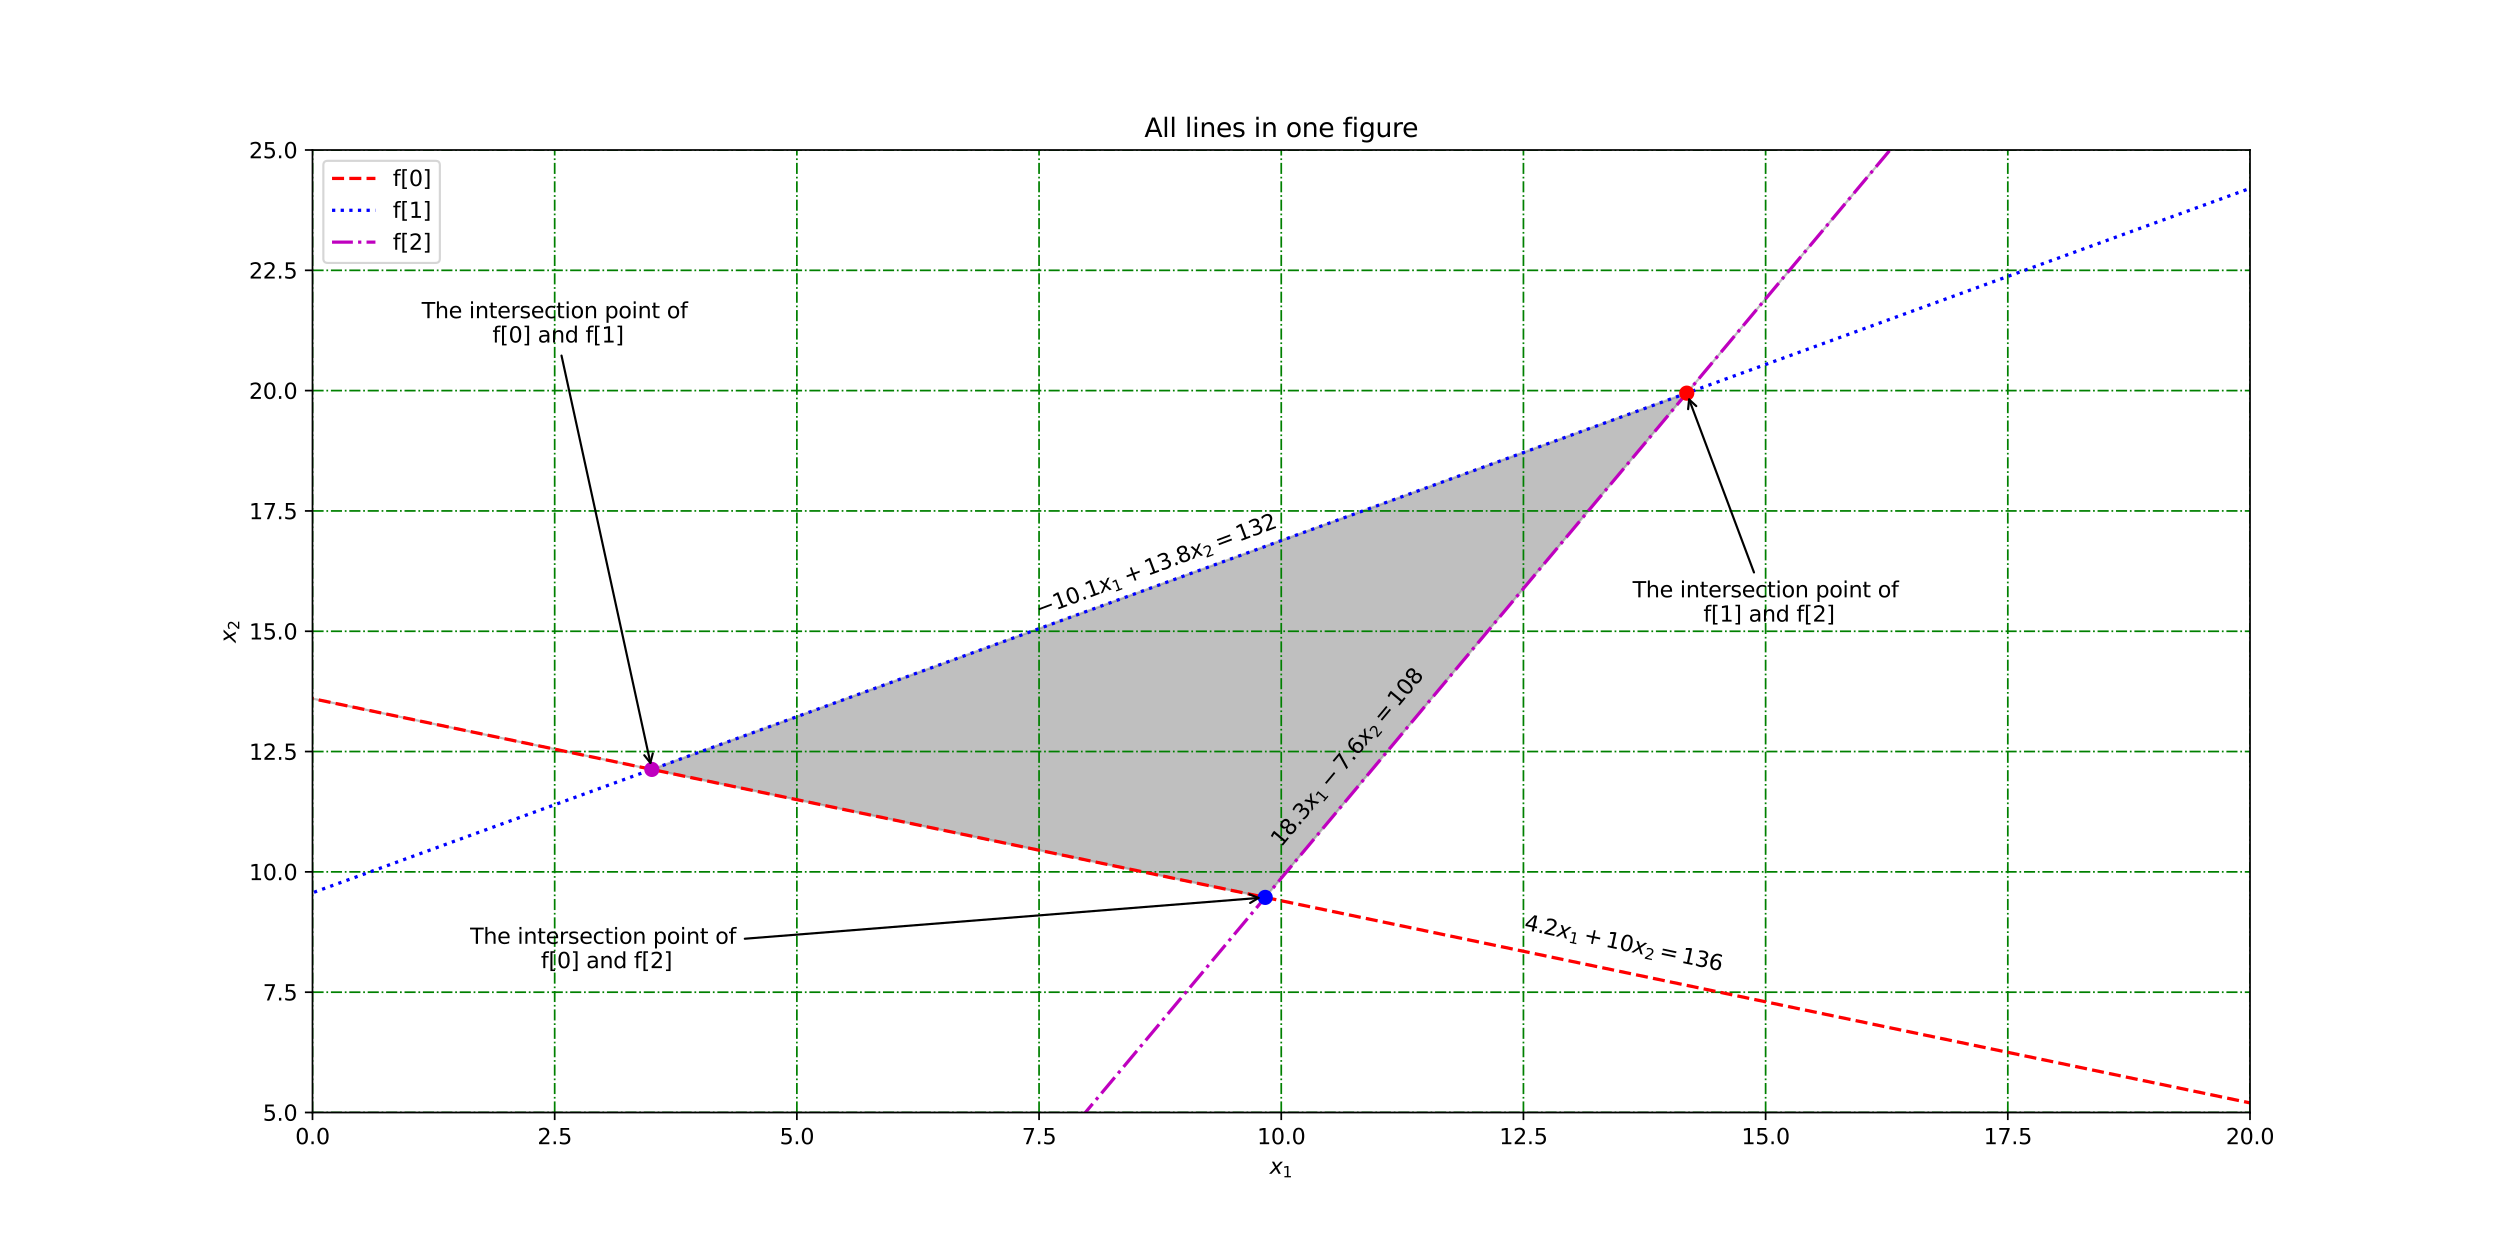 <?xml version="1.0" encoding="utf-8" standalone="no"?>
<!DOCTYPE svg PUBLIC "-//W3C//DTD SVG 1.1//EN"
  "http://www.w3.org/Graphics/SVG/1.1/DTD/svg11.dtd">
<svg xmlns:xlink="http://www.w3.org/1999/xlink" width="1152pt" height="576pt" viewBox="0 0 1152 576" xmlns="http://www.w3.org/2000/svg" version="1.1">
 <defs>
  <style type="text/css">*{stroke-linejoin: round; stroke-linecap: butt}</style>
 </defs>
 <g id="figure_1">
  <g id="patch_1">
   <path d="M 0 576 
L 1152 576 
L 1152 0 
L 0 0 
z
" style="fill: #ffffff"/>
  </g>
  <g id="axes_1">
   <g id="patch_2">
    <path d="M 144 512.64 
L 1036.8 512.64 
L 1036.8 69.12 
L 144 69.12 
z
" style="fill: #ffffff"/>
   </g>
   <g id="PolyCollection_1">
    <path d="M -748.8 135.648 
L -748.8 135.648 
L -747.013 136.021 
L -745.225 136.394 
L -743.438 136.767 
L -741.65 137.14 
L -739.863 137.513 
L -738.076 137.886 
L -736.288 138.259 
L -734.501 138.631 
L -732.714 139.004 
L -730.926 139.377 
L -729.139 139.75 
L -727.351 140.123 
L -725.564 140.496 
L -723.777 140.869 
L -721.989 141.242 
L -720.202 141.615 
L -718.414 141.988 
L -716.627 142.361 
L -714.84 142.734 
L -713.052 143.107 
L -711.265 143.48 
L -709.477 143.852 
L -707.69 144.225 
L -705.903 144.598 
L -704.115 144.971 
L -702.328 145.344 
L -700.541 145.717 
L -698.753 146.09 
L -696.966 146.463 
L -695.178 146.836 
L -693.391 147.209 
L -691.604 147.582 
L -689.816 147.955 
L -688.029 148.328 
L -686.241 148.701 
L -684.454 149.073 
L -682.667 149.446 
L -680.879 149.819 
L -679.092 150.192 
L -677.305 150.565 
L -675.517 150.938 
L -673.73 151.311 
L -671.942 151.684 
L -670.155 152.057 
L -668.368 152.43 
L -666.58 152.803 
L -664.793 153.176 
L -663.005 153.549 
L -661.218 153.922 
L -659.431 154.294 
L -657.643 154.667 
L -655.856 155.04 
L -654.068 155.413 
L -652.281 155.786 
L -650.494 156.159 
L -648.706 156.532 
L -646.919 156.905 
L -645.132 157.278 
L -643.344 157.651 
L -641.557 158.024 
L -639.769 158.397 
L -637.982 158.77 
L -636.195 159.143 
L -634.407 159.516 
L -632.62 159.888 
L -630.832 160.261 
L -629.045 160.634 
L -627.258 161.007 
L -625.47 161.38 
L -623.683 161.753 
L -621.895 162.126 
L -620.108 162.499 
L -618.321 162.872 
L -616.533 163.245 
L -614.746 163.618 
L -612.959 163.991 
L -611.171 164.364 
L -609.384 164.737 
L -607.596 165.109 
L -605.809 165.482 
L -604.022 165.855 
L -602.234 166.228 
L -600.447 166.601 
L -598.659 166.974 
L -596.872 167.347 
L -595.085 167.72 
L -593.297 168.093 
L -591.51 168.466 
L -589.723 168.839 
L -587.935 169.212 
L -586.148 169.585 
L -584.36 169.958 
L -582.573 170.33 
L -580.786 170.703 
L -578.998 171.076 
L -577.211 171.449 
L -575.423 171.822 
L -573.636 172.195 
L -571.849 172.568 
L -570.061 172.941 
L -568.274 173.314 
L -566.486 173.687 
L -564.699 174.06 
L -562.912 174.433 
L -561.124 174.806 
L -559.337 175.179 
L -557.55 175.551 
L -555.762 175.924 
L -553.975 176.297 
L -552.187 176.67 
L -550.4 177.043 
L -548.613 177.416 
L -546.825 177.789 
L -545.038 178.162 
L -543.25 178.535 
L -541.463 178.908 
L -539.676 179.281 
L -537.888 179.654 
L -536.101 180.027 
L -534.314 180.4 
L -532.526 180.772 
L -530.739 181.145 
L -528.951 181.518 
L -527.164 181.891 
L -525.377 182.264 
L -523.589 182.637 
L -521.802 183.01 
L -520.014 183.383 
L -518.227 183.756 
L -516.44 184.129 
L -514.652 184.502 
L -512.865 184.875 
L -511.077 185.248 
L -509.29 185.621 
L -507.503 185.994 
L -505.715 186.366 
L -503.928 186.739 
L -502.141 187.112 
L -500.353 187.485 
L -498.566 187.858 
L -496.778 188.231 
L -494.991 188.604 
L -493.204 188.977 
L -491.416 189.35 
L -489.629 189.723 
L -487.841 190.096 
L -486.054 190.469 
L -484.267 190.842 
L -482.479 191.215 
L -480.692 191.587 
L -478.905 191.96 
L -477.117 192.333 
L -475.33 192.706 
L -473.542 193.079 
L -471.755 193.452 
L -469.968 193.825 
L -468.18 194.198 
L -466.393 194.571 
L -464.605 194.944 
L -462.818 195.317 
L -461.031 195.69 
L -459.243 196.063 
L -457.456 196.436 
L -455.668 196.808 
L -453.881 197.181 
L -452.094 197.554 
L -450.306 197.927 
L -448.519 198.3 
L -446.732 198.673 
L -444.944 199.046 
L -443.157 199.419 
L -441.369 199.792 
L -439.582 200.165 
L -437.795 200.538 
L -436.007 200.911 
L -434.22 201.284 
L -432.432 201.657 
L -430.645 202.029 
L -428.858 202.402 
L -427.07 202.775 
L -425.283 203.148 
L -423.495 203.521 
L -421.708 203.894 
L -419.921 204.267 
L -418.133 204.64 
L -416.346 205.013 
L -414.559 205.386 
L -412.771 205.759 
L -410.984 206.132 
L -409.196 206.505 
L -407.409 206.878 
L -405.622 207.251 
L -403.834 207.623 
L -402.047 207.996 
L -400.259 208.369 
L -398.472 208.742 
L -396.685 209.115 
L -394.897 209.488 
L -393.11 209.861 
L -391.323 210.234 
L -389.535 210.607 
L -387.748 210.98 
L -385.96 211.353 
L -384.173 211.726 
L -382.386 212.099 
L -380.598 212.472 
L -378.811 212.844 
L -377.023 213.217 
L -375.236 213.59 
L -373.449 213.963 
L -371.661 214.336 
L -369.874 214.709 
L -368.086 215.082 
L -366.299 215.455 
L -364.512 215.828 
L -362.724 216.201 
L -360.937 216.574 
L -359.15 216.947 
L -357.362 217.32 
L -355.575 217.693 
L -353.787 218.065 
L -352 218.438 
L -350.213 218.811 
L -348.425 219.184 
L -346.638 219.557 
L -344.85 219.93 
L -343.063 220.303 
L -341.276 220.676 
L -339.488 221.049 
L -337.701 221.422 
L -335.914 221.795 
L -334.126 222.168 
L -332.339 222.541 
L -330.551 222.914 
L -328.764 223.286 
L -326.977 223.659 
L -325.189 224.032 
L -323.402 224.405 
L -321.614 224.778 
L -319.827 225.151 
L -318.04 225.524 
L -316.252 225.897 
L -314.465 226.27 
L -312.677 226.643 
L -310.89 227.016 
L -309.103 227.389 
L -307.315 227.762 
L -305.528 228.135 
L -303.741 228.508 
L -301.953 228.88 
L -300.166 229.253 
L -298.378 229.626 
L -296.591 229.999 
L -294.804 230.372 
L -293.016 230.745 
L -291.229 231.118 
L -289.441 231.491 
L -287.654 231.864 
L -285.867 232.237 
L -284.079 232.61 
L -282.292 232.983 
L -280.505 233.356 
L -278.717 233.729 
L -276.93 234.101 
L -275.142 234.474 
L -273.355 234.847 
L -271.568 235.22 
L -269.78 235.593 
L -267.993 235.966 
L -266.205 236.339 
L -264.418 236.712 
L -262.631 237.085 
L -260.843 237.458 
L -259.056 237.831 
L -257.268 238.204 
L -255.481 238.577 
L -253.694 238.95 
L -251.906 239.322 
L -250.119 239.695 
L -248.332 240.068 
L -246.544 240.441 
L -244.757 240.814 
L -242.969 241.187 
L -241.182 241.56 
L -239.395 241.933 
L -237.607 242.306 
L -235.82 242.679 
L -234.032 243.052 
L -232.245 243.425 
L -230.458 243.798 
L -228.67 244.171 
L -226.883 244.543 
L -225.095 244.916 
L -223.308 245.289 
L -221.521 245.662 
L -219.733 246.035 
L -217.946 246.408 
L -216.159 246.781 
L -214.371 247.154 
L -212.584 247.527 
L -210.796 247.9 
L -209.009 248.273 
L -207.222 248.646 
L -205.434 249.019 
L -203.647 249.392 
L -201.859 249.764 
L -200.072 250.137 
L -198.285 250.51 
L -196.497 250.883 
L -194.71 251.256 
L -192.923 251.629 
L -191.135 252.002 
L -189.348 252.375 
L -187.56 252.748 
L -185.773 253.121 
L -183.986 253.494 
L -182.198 253.867 
L -180.411 254.24 
L -178.623 254.613 
L -176.836 254.986 
L -175.049 255.358 
L -173.261 255.731 
L -171.474 256.104 
L -169.686 256.477 
L -167.899 256.85 
L -166.112 257.223 
L -164.324 257.596 
L -162.537 257.969 
L -160.75 258.342 
L -158.962 258.715 
L -157.175 259.088 
L -155.387 259.461 
L -153.6 259.834 
L -151.813 260.207 
L -150.025 260.579 
L -148.238 260.952 
L -146.45 261.325 
L -144.663 261.698 
L -142.876 262.071 
L -141.088 262.444 
L -139.301 262.817 
L -137.514 263.19 
L -135.726 263.563 
L -133.939 263.936 
L -132.151 264.309 
L -130.364 264.682 
L -128.577 265.055 
L -126.789 265.428 
L -125.002 265.8 
L -123.214 266.173 
L -121.427 266.546 
L -119.64 266.919 
L -117.852 267.292 
L -116.065 267.665 
L -114.277 268.038 
L -112.49 268.411 
L -110.703 268.784 
L -108.915 269.157 
L -107.128 269.53 
L -105.341 269.903 
L -103.553 270.276 
L -101.766 270.649 
L -99.978 271.021 
L -98.191 271.394 
L -96.404 271.767 
L -94.616 272.14 
L -92.829 272.513 
L -91.041 272.886 
L -89.254 273.259 
L -87.467 273.632 
L -85.679 274.005 
L -83.892 274.378 
L -82.105 274.751 
L -80.317 275.124 
L -78.53 275.497 
L -76.742 275.87 
L -74.955 276.243 
L -73.168 276.615 
L -71.38 276.988 
L -69.593 277.361 
L -67.805 277.734 
L -66.018 278.107 
L -64.231 278.48 
L -62.443 278.853 
L -60.656 279.226 
L -58.868 279.599 
L -57.081 279.972 
L -55.294 280.345 
L -53.506 280.718 
L -51.719 281.091 
L -49.932 281.464 
L -48.144 281.836 
L -46.357 282.209 
L -44.569 282.582 
L -42.782 282.955 
L -40.995 283.328 
L -39.207 283.701 
L -37.42 284.074 
L -35.632 284.447 
L -33.845 284.82 
L -32.058 285.193 
L -30.27 285.566 
L -28.483 285.939 
L -26.695 286.312 
L -24.908 286.685 
L -23.121 287.057 
L -21.333 287.43 
L -19.546 287.803 
L -17.759 288.176 
L -15.971 288.549 
L -14.184 288.922 
L -12.396 289.295 
L -10.609 289.668 
L -8.822 290.041 
L -7.034 290.414 
L -5.247 290.787 
L -3.459 291.16 
L -1.672 291.533 
L 0.115 291.906 
L 1.903 292.278 
L 3.69 292.651 
L 5.477 293.024 
L 7.265 293.397 
L 9.052 293.77 
L 10.84 294.143 
L 12.627 294.516 
L 14.414 294.889 
L 16.202 295.262 
L 17.989 295.635 
L 19.777 296.008 
L 21.564 296.381 
L 23.351 296.754 
L 25.139 297.127 
L 26.926 297.5 
L 28.714 297.872 
L 30.501 298.245 
L 32.288 298.618 
L 34.076 298.991 
L 35.863 299.364 
L 37.65 299.737 
L 39.438 300.11 
L 41.225 300.483 
L 43.013 300.856 
L 44.8 301.229 
L 46.587 301.602 
L 48.375 301.975 
L 50.162 302.348 
L 51.95 302.721 
L 53.737 303.093 
L 55.524 303.466 
L 57.312 303.839 
L 59.099 304.212 
L 60.886 304.585 
L 62.674 304.958 
L 64.461 305.331 
L 66.249 305.704 
L 68.036 306.077 
L 69.823 306.45 
L 71.611 306.823 
L 73.398 307.196 
L 75.186 307.569 
L 76.973 307.942 
L 78.76 308.314 
L 80.548 308.687 
L 82.335 309.06 
L 84.123 309.433 
L 85.91 309.806 
L 87.697 310.179 
L 89.485 310.552 
L 91.272 310.925 
L 93.059 311.298 
L 94.847 311.671 
L 96.634 312.044 
L 98.422 312.417 
L 100.209 312.79 
L 101.996 313.163 
L 103.784 313.535 
L 105.571 313.908 
L 107.359 314.281 
L 109.146 314.654 
L 110.933 315.027 
L 112.721 315.4 
L 114.508 315.773 
L 116.295 316.146 
L 118.083 316.519 
L 119.87 316.892 
L 121.658 317.265 
L 123.445 317.638 
L 125.232 318.011 
L 127.02 318.384 
L 128.807 318.756 
L 130.595 319.129 
L 132.382 319.502 
L 134.169 319.875 
L 135.957 320.248 
L 137.744 320.621 
L 139.532 320.994 
L 141.319 321.367 
L 143.106 321.74 
L 144.894 322.113 
L 146.681 322.486 
L 148.468 322.859 
L 150.256 323.232 
L 152.043 323.605 
L 153.831 323.978 
L 155.618 324.35 
L 157.405 324.723 
L 159.193 325.096 
L 160.98 325.469 
L 162.768 325.842 
L 164.555 326.215 
L 166.342 326.588 
L 168.13 326.961 
L 169.917 327.334 
L 171.705 327.707 
L 173.492 328.08 
L 175.279 328.453 
L 177.067 328.826 
L 178.854 329.199 
L 180.641 329.571 
L 182.429 329.944 
L 184.216 330.317 
L 186.004 330.69 
L 187.791 331.063 
L 189.578 331.436 
L 191.366 331.809 
L 193.153 332.182 
L 194.941 332.555 
L 196.728 332.928 
L 198.515 333.301 
L 200.303 333.674 
L 202.09 334.047 
L 203.877 334.42 
L 205.665 334.792 
L 207.452 335.165 
L 209.24 335.538 
L 211.027 335.911 
L 212.814 336.284 
L 214.602 336.657 
L 216.389 337.03 
L 218.177 337.403 
L 219.964 337.776 
L 221.751 338.149 
L 223.539 338.522 
L 225.326 338.895 
L 227.114 339.268 
L 228.901 339.641 
L 230.688 340.013 
L 232.476 340.386 
L 234.263 340.759 
L 236.05 341.132 
L 237.838 341.505 
L 239.625 341.878 
L 241.413 342.251 
L 243.2 342.624 
L 244.987 342.997 
L 246.775 343.37 
L 248.562 343.743 
L 250.35 344.116 
L 252.137 344.489 
L 253.924 344.862 
L 255.712 345.235 
L 257.499 345.607 
L 259.286 345.98 
L 261.074 346.353 
L 262.861 346.726 
L 264.649 347.099 
L 266.436 347.472 
L 268.223 347.845 
L 270.011 348.218 
L 271.798 348.591 
L 273.586 348.964 
L 275.373 349.337 
L 277.16 349.71 
L 278.948 350.083 
L 280.735 350.456 
L 282.523 350.828 
L 284.31 351.201 
L 286.097 351.574 
L 287.885 351.947 
L 289.672 352.32 
L 291.459 352.693 
L 293.247 353.066 
L 295.034 353.439 
L 296.822 353.812 
L 298.609 354.185 
L 300.396 354.558 
L 302.184 354.931 
L 303.971 355.304 
L 305.759 355.677 
L 307.546 356.049 
L 309.333 356.422 
L 311.121 356.795 
L 312.908 357.168 
L 314.695 357.541 
L 316.483 357.914 
L 318.27 358.287 
L 320.058 358.66 
L 321.845 359.033 
L 323.632 359.406 
L 325.42 359.779 
L 327.207 360.152 
L 328.995 360.525 
L 330.782 360.898 
L 332.569 361.27 
L 334.357 361.643 
L 336.144 362.016 
L 337.932 362.389 
L 339.719 362.762 
L 341.506 363.135 
L 343.294 363.508 
L 345.081 363.881 
L 346.868 364.254 
L 348.656 364.627 
L 350.443 365 
L 352.231 365.373 
L 354.018 365.746 
L 355.805 366.119 
L 357.593 366.492 
L 359.38 366.864 
L 361.168 367.237 
L 362.955 367.61 
L 364.742 367.983 
L 366.53 368.356 
L 368.317 368.729 
L 370.105 369.102 
L 371.892 369.475 
L 373.679 369.848 
L 375.467 370.221 
L 377.254 370.594 
L 379.041 370.967 
L 380.829 371.34 
L 382.616 371.713 
L 384.404 372.085 
L 386.191 372.458 
L 387.978 372.831 
L 389.766 373.204 
L 391.553 373.577 
L 393.341 373.95 
L 395.128 374.323 
L 396.915 374.696 
L 398.703 375.069 
L 400.49 375.442 
L 402.277 375.815 
L 404.065 376.188 
L 405.852 376.561 
L 407.64 376.934 
L 409.427 377.306 
L 411.214 377.679 
L 413.002 378.052 
L 414.789 378.425 
L 416.577 378.798 
L 418.364 379.171 
L 420.151 379.544 
L 421.939 379.917 
L 423.726 380.29 
L 425.514 380.663 
L 427.301 381.036 
L 429.088 381.409 
L 430.876 381.782 
L 432.663 382.155 
L 434.45 382.527 
L 436.238 382.9 
L 438.025 383.273 
L 439.813 383.646 
L 441.6 384.019 
L 443.387 384.392 
L 445.175 384.765 
L 446.962 385.138 
L 448.75 385.511 
L 450.537 385.884 
L 452.324 386.257 
L 454.112 386.63 
L 455.899 387.003 
L 457.686 387.376 
L 459.474 387.748 
L 461.261 388.121 
L 463.049 388.494 
L 464.836 388.867 
L 466.623 389.24 
L 468.411 389.613 
L 470.198 389.986 
L 471.986 390.359 
L 473.773 390.732 
L 475.56 391.105 
L 477.348 391.478 
L 479.135 391.851 
L 480.923 392.224 
L 482.71 392.597 
L 484.497 392.97 
L 486.285 393.342 
L 488.072 393.715 
L 489.859 394.088 
L 491.647 394.461 
L 493.434 394.834 
L 495.222 395.207 
L 497.009 395.58 
L 498.796 395.953 
L 500.584 396.326 
L 502.371 396.699 
L 504.159 397.072 
L 505.946 397.445 
L 507.733 397.818 
L 509.521 398.191 
L 511.308 398.563 
L 513.095 398.936 
L 514.883 399.309 
L 516.67 399.682 
L 518.458 400.055 
L 520.245 400.428 
L 522.032 400.801 
L 523.82 401.174 
L 525.607 401.547 
L 527.395 401.92 
L 529.182 402.293 
L 530.969 402.666 
L 532.757 403.039 
L 534.544 403.412 
L 536.332 403.784 
L 538.119 404.157 
L 539.906 404.53 
L 541.694 404.903 
L 543.481 405.276 
L 545.268 405.649 
L 547.056 406.022 
L 548.843 406.395 
L 550.631 406.768 
L 552.418 407.141 
L 554.205 407.514 
L 555.993 407.887 
L 557.78 408.26 
L 559.568 408.633 
L 561.355 409.005 
L 563.142 409.378 
L 564.93 409.751 
L 566.717 410.124 
L 568.505 410.497 
L 570.292 410.87 
L 572.079 411.243 
L 573.867 411.616 
L 575.654 411.989 
L 577.441 412.362 
L 579.229 412.735 
L 581.016 413.108 
L 582.804 413.481 
L 584.591 411.627 
L 586.378 409.488 
L 588.166 407.35 
L 589.953 405.212 
L 591.741 403.074 
L 593.528 400.936 
L 595.315 398.798 
L 597.103 396.66 
L 598.89 394.522 
L 600.677 392.384 
L 602.465 390.246 
L 604.252 388.108 
L 606.04 385.97 
L 607.827 383.832 
L 609.614 381.694 
L 611.402 379.556 
L 613.189 377.418 
L 614.977 375.28 
L 616.764 373.142 
L 618.551 371.004 
L 620.339 368.866 
L 622.126 366.728 
L 623.914 364.59 
L 625.701 362.452 
L 627.488 360.314 
L 629.276 358.176 
L 631.063 356.038 
L 632.85 353.9 
L 634.638 351.761 
L 636.425 349.623 
L 638.213 347.485 
L 640 345.347 
L 641.787 343.209 
L 643.575 341.071 
L 645.362 338.933 
L 647.15 336.795 
L 648.937 334.657 
L 650.724 332.519 
L 652.512 330.381 
L 654.299 328.243 
L 656.086 326.105 
L 657.874 323.967 
L 659.661 321.829 
L 661.449 319.691 
L 663.236 317.553 
L 665.023 315.415 
L 666.811 313.277 
L 668.598 311.139 
L 670.386 309.001 
L 672.173 306.863 
L 673.96 304.725 
L 675.748 302.587 
L 677.535 300.449 
L 679.323 298.311 
L 681.11 296.173 
L 682.897 294.034 
L 684.685 291.896 
L 686.472 289.758 
L 688.259 287.62 
L 690.047 285.482 
L 691.834 283.344 
L 693.622 281.206 
L 695.409 279.068 
L 697.196 276.93 
L 698.984 274.792 
L 700.771 272.654 
L 702.559 270.516 
L 704.346 268.378 
L 706.133 266.24 
L 707.921 264.102 
L 709.708 261.964 
L 711.495 259.826 
L 713.283 257.688 
L 715.07 255.55 
L 716.858 253.412 
L 718.645 251.274 
L 720.432 249.136 
L 722.22 246.998 
L 724.007 244.86 
L 725.795 242.722 
L 727.582 240.584 
L 729.369 238.446 
L 731.157 236.307 
L 732.944 234.169 
L 734.732 232.031 
L 736.519 229.893 
L 738.306 227.755 
L 740.094 225.617 
L 741.881 223.479 
L 743.668 221.341 
L 745.456 219.203 
L 747.243 217.065 
L 749.031 214.927 
L 750.818 212.789 
L 752.605 210.651 
L 754.393 208.513 
L 756.18 206.375 
L 757.968 204.237 
L 759.755 202.099 
L 761.542 199.961 
L 763.33 197.823 
L 765.117 195.685 
L 766.905 193.547 
L 768.692 191.409 
L 770.479 189.271 
L 772.267 187.133 
L 774.054 184.995 
L 775.841 182.857 
L 777.629 180.719 
L 779.416 178.58 
L 781.204 176.442 
L 782.991 174.304 
L 784.778 172.166 
L 786.566 170.028 
L 788.353 167.89 
L 790.141 165.752 
L 791.928 163.614 
L 793.715 161.476 
L 795.503 159.338 
L 797.29 157.2 
L 799.077 155.062 
L 800.865 152.924 
L 802.652 150.786 
L 804.44 148.648 
L 806.227 146.51 
L 808.014 144.372 
L 809.802 142.234 
L 811.589 140.096 
L 813.377 137.958 
L 815.164 135.82 
L 816.951 133.682 
L 818.739 131.544 
L 820.526 129.406 
L 822.314 127.268 
L 824.101 125.13 
L 825.888 122.992 
L 827.676 120.853 
L 829.463 118.715 
L 831.25 116.577 
L 833.038 114.439 
L 834.825 112.301 
L 836.613 110.163 
L 838.4 108.025 
L 840.187 105.887 
L 841.975 103.749 
L 843.762 101.611 
L 845.55 99.473 
L 847.337 97.335 
L 849.124 95.197 
L 850.912 93.059 
L 852.699 90.921 
L 854.486 88.783 
L 856.274 86.645 
L 858.061 84.507 
L 859.849 82.369 
L 861.636 80.231 
L 863.423 78.093 
L 865.211 75.955 
L 866.998 73.817 
L 868.786 71.679 
L 870.573 69.541 
L 872.36 67.403 
L 874.148 65.265 
L 875.935 63.126 
L 877.723 60.988 
L 879.51 58.85 
L 881.297 56.712 
L 883.085 54.574 
L 884.872 52.436 
L 886.659 50.298 
L 888.447 48.16 
L 890.234 46.022 
L 892.022 43.884 
L 893.809 41.746 
L 895.596 39.608 
L 897.384 37.47 
L 899.171 35.332 
L 900.959 33.194 
L 902.746 31.056 
L 904.533 28.918 
L 906.321 26.78 
L 908.108 24.642 
L 909.895 22.504 
L 911.683 20.366 
L 913.47 18.228 
L 915.258 16.09 
L 917.045 13.952 
L 918.832 11.814 
L 920.62 9.676 
L 922.407 7.538 
L 924.195 5.399 
L 925.982 3.261 
L 927.769 1.123 
L 929.557 -1.015 
L 931.344 -3.153 
L 933.132 -5.291 
L 934.919 -7.429 
L 936.706 -9.567 
L 938.494 -11.705 
L 940.281 -13.843 
L 942.068 -15.981 
L 943.856 -18.119 
L 945.643 -20.257 
L 947.431 -22.395 
L 949.218 -24.533 
L 951.005 -26.671 
L 952.793 -28.809 
L 954.58 -30.947 
L 956.368 -33.085 
L 958.155 -35.223 
L 959.942 -37.361 
L 961.73 -39.499 
L 963.517 -41.637 
L 965.305 -43.775 
L 967.092 -45.913 
L 968.879 -48.051 
L 970.667 -50.189 
L 972.454 -52.328 
L 974.241 -54.466 
L 976.029 -56.604 
L 977.816 -58.742 
L 979.604 -60.88 
L 981.391 -63.018 
L 983.178 -65.156 
L 984.966 -67.294 
L 986.753 -69.432 
L 988.541 -71.57 
L 990.328 -73.708 
L 992.115 -75.846 
L 993.903 -77.984 
L 995.69 -80.122 
L 997.477 -82.26 
L 999.265 -84.398 
L 1001.052 -86.536 
L 1002.84 -88.674 
L 1004.627 -90.812 
L 1006.414 -92.95 
L 1008.202 -95.088 
L 1009.989 -97.226 
L 1011.777 -99.364 
L 1013.564 -101.502 
L 1015.351 -103.64 
L 1017.139 -105.778 
L 1018.926 -107.916 
L 1020.714 -110.055 
L 1022.501 -112.193 
L 1024.288 -114.331 
L 1026.076 -116.469 
L 1027.863 -118.607 
L 1029.65 -120.745 
L 1031.438 -122.883 
L 1033.225 -125.021 
L 1035.013 -127.159 
L 1036.8 -129.297 
L 1036.8 -129.297 
L 1036.8 -129.297 
L 1035.013 -127.159 
L 1033.225 -125.021 
L 1031.438 -122.883 
L 1029.65 -120.745 
L 1027.863 -118.607 
L 1026.076 -116.469 
L 1024.288 -114.331 
L 1022.501 -112.193 
L 1020.714 -110.055 
L 1018.926 -107.916 
L 1017.139 -105.778 
L 1015.351 -103.64 
L 1013.564 -101.502 
L 1011.777 -99.364 
L 1009.989 -97.226 
L 1008.202 -95.088 
L 1006.414 -92.95 
L 1004.627 -90.812 
L 1002.84 -88.674 
L 1001.052 -86.536 
L 999.265 -84.398 
L 997.477 -82.26 
L 995.69 -80.122 
L 993.903 -77.984 
L 992.115 -75.846 
L 990.328 -73.708 
L 988.541 -71.57 
L 986.753 -69.432 
L 984.966 -67.294 
L 983.178 -65.156 
L 981.391 -63.018 
L 979.604 -60.88 
L 977.816 -58.742 
L 976.029 -56.604 
L 974.241 -54.466 
L 972.454 -52.328 
L 970.667 -50.189 
L 968.879 -48.051 
L 967.092 -45.913 
L 965.305 -43.775 
L 963.517 -41.637 
L 961.73 -39.499 
L 959.942 -37.361 
L 958.155 -35.223 
L 956.368 -33.085 
L 954.58 -30.947 
L 952.793 -28.809 
L 951.005 -26.671 
L 949.218 -24.533 
L 947.431 -22.395 
L 945.643 -20.257 
L 943.856 -18.119 
L 942.068 -15.981 
L 940.281 -13.843 
L 938.494 -11.705 
L 936.706 -9.567 
L 934.919 -7.429 
L 933.132 -5.291 
L 931.344 -3.153 
L 929.557 -1.015 
L 927.769 1.123 
L 925.982 3.261 
L 924.195 5.399 
L 922.407 7.538 
L 920.62 9.676 
L 918.832 11.814 
L 917.045 13.952 
L 915.258 16.09 
L 913.47 18.228 
L 911.683 20.366 
L 909.895 22.504 
L 908.108 24.642 
L 906.321 26.78 
L 904.533 28.918 
L 902.746 31.056 
L 900.959 33.194 
L 899.171 35.332 
L 897.384 37.47 
L 895.596 39.608 
L 893.809 41.746 
L 892.022 43.884 
L 890.234 46.022 
L 888.447 48.16 
L 886.659 50.298 
L 884.872 52.436 
L 883.085 54.574 
L 881.297 56.712 
L 879.51 58.85 
L 877.723 60.988 
L 875.935 63.126 
L 874.148 65.265 
L 872.36 67.403 
L 870.573 69.541 
L 868.786 71.679 
L 866.998 73.817 
L 865.211 75.955 
L 863.423 78.093 
L 861.636 80.231 
L 859.849 82.369 
L 858.061 84.507 
L 856.274 86.645 
L 854.486 88.783 
L 852.699 90.921 
L 850.912 93.059 
L 849.124 95.197 
L 847.337 97.335 
L 845.55 99.473 
L 843.762 101.611 
L 841.975 103.749 
L 840.187 105.887 
L 838.4 108.025 
L 836.613 110.163 
L 834.825 112.301 
L 833.038 114.439 
L 831.25 116.577 
L 829.463 118.715 
L 827.676 120.853 
L 825.888 122.992 
L 824.101 125.13 
L 822.314 127.268 
L 820.526 129.406 
L 818.739 131.544 
L 816.951 133.682 
L 815.164 135.82 
L 813.377 137.958 
L 811.589 140.096 
L 809.802 142.234 
L 808.014 144.372 
L 806.227 146.51 
L 804.44 148.648 
L 802.652 150.786 
L 800.865 152.924 
L 799.077 155.062 
L 797.29 157.2 
L 795.503 159.338 
L 793.715 161.476 
L 791.928 163.614 
L 790.141 165.752 
L 788.353 167.89 
L 786.566 170.028 
L 784.778 172.166 
L 782.991 174.304 
L 781.204 176.442 
L 779.416 178.58 
L 777.629 180.719 
L 775.841 181.676 
L 774.054 182.326 
L 772.267 182.976 
L 770.479 183.626 
L 768.692 184.276 
L 766.905 184.925 
L 765.117 185.575 
L 763.33 186.225 
L 761.542 186.875 
L 759.755 187.525 
L 757.968 188.175 
L 756.18 188.825 
L 754.393 189.474 
L 752.605 190.124 
L 750.818 190.774 
L 749.031 191.424 
L 747.243 192.074 
L 745.456 192.724 
L 743.668 193.374 
L 741.881 194.023 
L 740.094 194.673 
L 738.306 195.323 
L 736.519 195.973 
L 734.732 196.623 
L 732.944 197.273 
L 731.157 197.923 
L 729.369 198.572 
L 727.582 199.222 
L 725.795 199.872 
L 724.007 200.522 
L 722.22 201.172 
L 720.432 201.822 
L 718.645 202.472 
L 716.858 203.122 
L 715.07 203.771 
L 713.283 204.421 
L 711.495 205.071 
L 709.708 205.721 
L 707.921 206.371 
L 706.133 207.021 
L 704.346 207.671 
L 702.559 208.32 
L 700.771 208.97 
L 698.984 209.62 
L 697.196 210.27 
L 695.409 210.92 
L 693.622 211.57 
L 691.834 212.22 
L 690.047 212.869 
L 688.259 213.519 
L 686.472 214.169 
L 684.685 214.819 
L 682.897 215.469 
L 681.11 216.119 
L 679.323 216.769 
L 677.535 217.418 
L 675.748 218.068 
L 673.96 218.718 
L 672.173 219.368 
L 670.386 220.018 
L 668.598 220.668 
L 666.811 221.318 
L 665.023 221.967 
L 663.236 222.617 
L 661.449 223.267 
L 659.661 223.917 
L 657.874 224.567 
L 656.086 225.217 
L 654.299 225.867 
L 652.512 226.516 
L 650.724 227.166 
L 648.937 227.816 
L 647.15 228.466 
L 645.362 229.116 
L 643.575 229.766 
L 641.787 230.416 
L 640 231.066 
L 638.213 231.715 
L 636.425 232.365 
L 634.638 233.015 
L 632.85 233.665 
L 631.063 234.315 
L 629.276 234.965 
L 627.488 235.615 
L 625.701 236.264 
L 623.914 236.914 
L 622.126 237.564 
L 620.339 238.214 
L 618.551 238.864 
L 616.764 239.514 
L 614.977 240.164 
L 613.189 240.813 
L 611.402 241.463 
L 609.614 242.113 
L 607.827 242.763 
L 606.04 243.413 
L 604.252 244.063 
L 602.465 244.713 
L 600.677 245.362 
L 598.89 246.012 
L 597.103 246.662 
L 595.315 247.312 
L 593.528 247.962 
L 591.741 248.612 
L 589.953 249.262 
L 588.166 249.911 
L 586.378 250.561 
L 584.591 251.211 
L 582.804 251.861 
L 581.016 252.511 
L 579.229 253.161 
L 577.441 253.811 
L 575.654 254.46 
L 573.867 255.11 
L 572.079 255.76 
L 570.292 256.41 
L 568.505 257.06 
L 566.717 257.71 
L 564.93 258.36 
L 563.142 259.01 
L 561.355 259.659 
L 559.568 260.309 
L 557.78 260.959 
L 555.993 261.609 
L 554.205 262.259 
L 552.418 262.909 
L 550.631 263.559 
L 548.843 264.208 
L 547.056 264.858 
L 545.268 265.508 
L 543.481 266.158 
L 541.694 266.808 
L 539.906 267.458 
L 538.119 268.108 
L 536.332 268.757 
L 534.544 269.407 
L 532.757 270.057 
L 530.969 270.707 
L 529.182 271.357 
L 527.395 272.007 
L 525.607 272.657 
L 523.82 273.306 
L 522.032 273.956 
L 520.245 274.606 
L 518.458 275.256 
L 516.67 275.906 
L 514.883 276.556 
L 513.095 277.206 
L 511.308 277.855 
L 509.521 278.505 
L 507.733 279.155 
L 505.946 279.805 
L 504.159 280.455 
L 502.371 281.105 
L 500.584 281.755 
L 498.796 282.404 
L 497.009 283.054 
L 495.222 283.704 
L 493.434 284.354 
L 491.647 285.004 
L 489.859 285.654 
L 488.072 286.304 
L 486.285 286.953 
L 484.497 287.603 
L 482.71 288.253 
L 480.923 288.903 
L 479.135 289.553 
L 477.348 290.203 
L 475.56 290.853 
L 473.773 291.503 
L 471.986 292.152 
L 470.198 292.802 
L 468.411 293.452 
L 466.623 294.102 
L 464.836 294.752 
L 463.049 295.402 
L 461.261 296.052 
L 459.474 296.701 
L 457.686 297.351 
L 455.899 298.001 
L 454.112 298.651 
L 452.324 299.301 
L 450.537 299.951 
L 448.75 300.601 
L 446.962 301.25 
L 445.175 301.9 
L 443.387 302.55 
L 441.6 303.2 
L 439.813 303.85 
L 438.025 304.5 
L 436.238 305.15 
L 434.45 305.799 
L 432.663 306.449 
L 430.876 307.099 
L 429.088 307.749 
L 427.301 308.399 
L 425.514 309.049 
L 423.726 309.699 
L 421.939 310.348 
L 420.151 310.998 
L 418.364 311.648 
L 416.577 312.298 
L 414.789 312.948 
L 413.002 313.598 
L 411.214 314.248 
L 409.427 314.897 
L 407.64 315.547 
L 405.852 316.197 
L 404.065 316.847 
L 402.277 317.497 
L 400.49 318.147 
L 398.703 318.797 
L 396.915 319.447 
L 395.128 320.096 
L 393.341 320.746 
L 391.553 321.396 
L 389.766 322.046 
L 387.978 322.696 
L 386.191 323.346 
L 384.404 323.996 
L 382.616 324.645 
L 380.829 325.295 
L 379.041 325.945 
L 377.254 326.595 
L 375.467 327.245 
L 373.679 327.895 
L 371.892 328.545 
L 370.105 329.194 
L 368.317 329.844 
L 366.53 330.494 
L 364.742 331.144 
L 362.955 331.794 
L 361.168 332.444 
L 359.38 333.094 
L 357.593 333.743 
L 355.805 334.393 
L 354.018 335.043 
L 352.231 335.693 
L 350.443 336.343 
L 348.656 336.993 
L 346.868 337.643 
L 345.081 338.292 
L 343.294 338.942 
L 341.506 339.592 
L 339.719 340.242 
L 337.932 340.892 
L 336.144 341.542 
L 334.357 342.192 
L 332.569 342.841 
L 330.782 343.491 
L 328.995 344.141 
L 327.207 344.791 
L 325.42 345.441 
L 323.632 346.091 
L 321.845 346.741 
L 320.058 347.39 
L 318.27 348.04 
L 316.483 348.69 
L 314.695 349.34 
L 312.908 349.99 
L 311.121 350.64 
L 309.333 351.29 
L 307.546 351.94 
L 305.759 352.589 
L 303.971 353.239 
L 302.184 353.889 
L 300.396 354.539 
L 298.609 354.185 
L 296.822 353.812 
L 295.034 353.439 
L 293.247 353.066 
L 291.459 352.693 
L 289.672 352.32 
L 287.885 351.947 
L 286.097 351.574 
L 284.31 351.201 
L 282.523 350.828 
L 280.735 350.456 
L 278.948 350.083 
L 277.16 349.71 
L 275.373 349.337 
L 273.586 348.964 
L 271.798 348.591 
L 270.011 348.218 
L 268.223 347.845 
L 266.436 347.472 
L 264.649 347.099 
L 262.861 346.726 
L 261.074 346.353 
L 259.286 345.98 
L 257.499 345.607 
L 255.712 345.235 
L 253.924 344.862 
L 252.137 344.489 
L 250.35 344.116 
L 248.562 343.743 
L 246.775 343.37 
L 244.987 342.997 
L 243.2 342.624 
L 241.413 342.251 
L 239.625 341.878 
L 237.838 341.505 
L 236.05 341.132 
L 234.263 340.759 
L 232.476 340.386 
L 230.688 340.013 
L 228.901 339.641 
L 227.114 339.268 
L 225.326 338.895 
L 223.539 338.522 
L 221.751 338.149 
L 219.964 337.776 
L 218.177 337.403 
L 216.389 337.03 
L 214.602 336.657 
L 212.814 336.284 
L 211.027 335.911 
L 209.24 335.538 
L 207.452 335.165 
L 205.665 334.792 
L 203.877 334.42 
L 202.09 334.047 
L 200.303 333.674 
L 198.515 333.301 
L 196.728 332.928 
L 194.941 332.555 
L 193.153 332.182 
L 191.366 331.809 
L 189.578 331.436 
L 187.791 331.063 
L 186.004 330.69 
L 184.216 330.317 
L 182.429 329.944 
L 180.641 329.571 
L 178.854 329.199 
L 177.067 328.826 
L 175.279 328.453 
L 173.492 328.08 
L 171.705 327.707 
L 169.917 327.334 
L 168.13 326.961 
L 166.342 326.588 
L 164.555 326.215 
L 162.768 325.842 
L 160.98 325.469 
L 159.193 325.096 
L 157.405 324.723 
L 155.618 324.35 
L 153.831 323.978 
L 152.043 323.605 
L 150.256 323.232 
L 148.468 322.859 
L 146.681 322.486 
L 144.894 322.113 
L 143.106 321.74 
L 141.319 321.367 
L 139.532 320.994 
L 137.744 320.621 
L 135.957 320.248 
L 134.169 319.875 
L 132.382 319.502 
L 130.595 319.129 
L 128.807 318.756 
L 127.02 318.384 
L 125.232 318.011 
L 123.445 317.638 
L 121.658 317.265 
L 119.87 316.892 
L 118.083 316.519 
L 116.295 316.146 
L 114.508 315.773 
L 112.721 315.4 
L 110.933 315.027 
L 109.146 314.654 
L 107.359 314.281 
L 105.571 313.908 
L 103.784 313.535 
L 101.996 313.163 
L 100.209 312.79 
L 98.422 312.417 
L 96.634 312.044 
L 94.847 311.671 
L 93.059 311.298 
L 91.272 310.925 
L 89.485 310.552 
L 87.697 310.179 
L 85.91 309.806 
L 84.123 309.433 
L 82.335 309.06 
L 80.548 308.687 
L 78.76 308.314 
L 76.973 307.942 
L 75.186 307.569 
L 73.398 307.196 
L 71.611 306.823 
L 69.823 306.45 
L 68.036 306.077 
L 66.249 305.704 
L 64.461 305.331 
L 62.674 304.958 
L 60.886 304.585 
L 59.099 304.212 
L 57.312 303.839 
L 55.524 303.466 
L 53.737 303.093 
L 51.95 302.721 
L 50.162 302.348 
L 48.375 301.975 
L 46.587 301.602 
L 44.8 301.229 
L 43.013 300.856 
L 41.225 300.483 
L 39.438 300.11 
L 37.65 299.737 
L 35.863 299.364 
L 34.076 298.991 
L 32.288 298.618 
L 30.501 298.245 
L 28.714 297.872 
L 26.926 297.5 
L 25.139 297.127 
L 23.351 296.754 
L 21.564 296.381 
L 19.777 296.008 
L 17.989 295.635 
L 16.202 295.262 
L 14.414 294.889 
L 12.627 294.516 
L 10.84 294.143 
L 9.052 293.77 
L 7.265 293.397 
L 5.477 293.024 
L 3.69 292.651 
L 1.903 292.278 
L 0.115 291.906 
L -1.672 291.533 
L -3.459 291.16 
L -5.247 290.787 
L -7.034 290.414 
L -8.822 290.041 
L -10.609 289.668 
L -12.396 289.295 
L -14.184 288.922 
L -15.971 288.549 
L -17.759 288.176 
L -19.546 287.803 
L -21.333 287.43 
L -23.121 287.057 
L -24.908 286.685 
L -26.695 286.312 
L -28.483 285.939 
L -30.27 285.566 
L -32.058 285.193 
L -33.845 284.82 
L -35.632 284.447 
L -37.42 284.074 
L -39.207 283.701 
L -40.995 283.328 
L -42.782 282.955 
L -44.569 282.582 
L -46.357 282.209 
L -48.144 281.836 
L -49.932 281.464 
L -51.719 281.091 
L -53.506 280.718 
L -55.294 280.345 
L -57.081 279.972 
L -58.868 279.599 
L -60.656 279.226 
L -62.443 278.853 
L -64.231 278.48 
L -66.018 278.107 
L -67.805 277.734 
L -69.593 277.361 
L -71.38 276.988 
L -73.168 276.615 
L -74.955 276.243 
L -76.742 275.87 
L -78.53 275.497 
L -80.317 275.124 
L -82.105 274.751 
L -83.892 274.378 
L -85.679 274.005 
L -87.467 273.632 
L -89.254 273.259 
L -91.041 272.886 
L -92.829 272.513 
L -94.616 272.14 
L -96.404 271.767 
L -98.191 271.394 
L -99.978 271.021 
L -101.766 270.649 
L -103.553 270.276 
L -105.341 269.903 
L -107.128 269.53 
L -108.915 269.157 
L -110.703 268.784 
L -112.49 268.411 
L -114.277 268.038 
L -116.065 267.665 
L -117.852 267.292 
L -119.64 266.919 
L -121.427 266.546 
L -123.214 266.173 
L -125.002 265.8 
L -126.789 265.428 
L -128.577 265.055 
L -130.364 264.682 
L -132.151 264.309 
L -133.939 263.936 
L -135.726 263.563 
L -137.514 263.19 
L -139.301 262.817 
L -141.088 262.444 
L -142.876 262.071 
L -144.663 261.698 
L -146.45 261.325 
L -148.238 260.952 
L -150.025 260.579 
L -151.813 260.207 
L -153.6 259.834 
L -155.387 259.461 
L -157.175 259.088 
L -158.962 258.715 
L -160.75 258.342 
L -162.537 257.969 
L -164.324 257.596 
L -166.112 257.223 
L -167.899 256.85 
L -169.686 256.477 
L -171.474 256.104 
L -173.261 255.731 
L -175.049 255.358 
L -176.836 254.986 
L -178.623 254.613 
L -180.411 254.24 
L -182.198 253.867 
L -183.986 253.494 
L -185.773 253.121 
L -187.56 252.748 
L -189.348 252.375 
L -191.135 252.002 
L -192.923 251.629 
L -194.71 251.256 
L -196.497 250.883 
L -198.285 250.51 
L -200.072 250.137 
L -201.859 249.764 
L -203.647 249.392 
L -205.434 249.019 
L -207.222 248.646 
L -209.009 248.273 
L -210.796 247.9 
L -212.584 247.527 
L -214.371 247.154 
L -216.159 246.781 
L -217.946 246.408 
L -219.733 246.035 
L -221.521 245.662 
L -223.308 245.289 
L -225.095 244.916 
L -226.883 244.543 
L -228.67 244.171 
L -230.458 243.798 
L -232.245 243.425 
L -234.032 243.052 
L -235.82 242.679 
L -237.607 242.306 
L -239.395 241.933 
L -241.182 241.56 
L -242.969 241.187 
L -244.757 240.814 
L -246.544 240.441 
L -248.332 240.068 
L -250.119 239.695 
L -251.906 239.322 
L -253.694 238.95 
L -255.481 238.577 
L -257.268 238.204 
L -259.056 237.831 
L -260.843 237.458 
L -262.631 237.085 
L -264.418 236.712 
L -266.205 236.339 
L -267.993 235.966 
L -269.78 235.593 
L -271.568 235.22 
L -273.355 234.847 
L -275.142 234.474 
L -276.93 234.101 
L -278.717 233.729 
L -280.505 233.356 
L -282.292 232.983 
L -284.079 232.61 
L -285.867 232.237 
L -287.654 231.864 
L -289.441 231.491 
L -291.229 231.118 
L -293.016 230.745 
L -294.804 230.372 
L -296.591 229.999 
L -298.378 229.626 
L -300.166 229.253 
L -301.953 228.88 
L -303.741 228.508 
L -305.528 228.135 
L -307.315 227.762 
L -309.103 227.389 
L -310.89 227.016 
L -312.677 226.643 
L -314.465 226.27 
L -316.252 225.897 
L -318.04 225.524 
L -319.827 225.151 
L -321.614 224.778 
L -323.402 224.405 
L -325.189 224.032 
L -326.977 223.659 
L -328.764 223.286 
L -330.551 222.914 
L -332.339 222.541 
L -334.126 222.168 
L -335.914 221.795 
L -337.701 221.422 
L -339.488 221.049 
L -341.276 220.676 
L -343.063 220.303 
L -344.85 219.93 
L -346.638 219.557 
L -348.425 219.184 
L -350.213 218.811 
L -352 218.438 
L -353.787 218.065 
L -355.575 217.693 
L -357.362 217.32 
L -359.15 216.947 
L -360.937 216.574 
L -362.724 216.201 
L -364.512 215.828 
L -366.299 215.455 
L -368.086 215.082 
L -369.874 214.709 
L -371.661 214.336 
L -373.449 213.963 
L -375.236 213.59 
L -377.023 213.217 
L -378.811 212.844 
L -380.598 212.472 
L -382.386 212.099 
L -384.173 211.726 
L -385.96 211.353 
L -387.748 210.98 
L -389.535 210.607 
L -391.323 210.234 
L -393.11 209.861 
L -394.897 209.488 
L -396.685 209.115 
L -398.472 208.742 
L -400.259 208.369 
L -402.047 207.996 
L -403.834 207.623 
L -405.622 207.251 
L -407.409 206.878 
L -409.196 206.505 
L -410.984 206.132 
L -412.771 205.759 
L -414.559 205.386 
L -416.346 205.013 
L -418.133 204.64 
L -419.921 204.267 
L -421.708 203.894 
L -423.495 203.521 
L -425.283 203.148 
L -427.07 202.775 
L -428.858 202.402 
L -430.645 202.029 
L -432.432 201.657 
L -434.22 201.284 
L -436.007 200.911 
L -437.795 200.538 
L -439.582 200.165 
L -441.369 199.792 
L -443.157 199.419 
L -444.944 199.046 
L -446.732 198.673 
L -448.519 198.3 
L -450.306 197.927 
L -452.094 197.554 
L -453.881 197.181 
L -455.668 196.808 
L -457.456 196.436 
L -459.243 196.063 
L -461.031 195.69 
L -462.818 195.317 
L -464.605 194.944 
L -466.393 194.571 
L -468.18 194.198 
L -469.968 193.825 
L -471.755 193.452 
L -473.542 193.079 
L -475.33 192.706 
L -477.117 192.333 
L -478.905 191.96 
L -480.692 191.587 
L -482.479 191.215 
L -484.267 190.842 
L -486.054 190.469 
L -487.841 190.096 
L -489.629 189.723 
L -491.416 189.35 
L -493.204 188.977 
L -494.991 188.604 
L -496.778 188.231 
L -498.566 187.858 
L -500.353 187.485 
L -502.141 187.112 
L -503.928 186.739 
L -505.715 186.366 
L -507.503 185.994 
L -509.29 185.621 
L -511.077 185.248 
L -512.865 184.875 
L -514.652 184.502 
L -516.44 184.129 
L -518.227 183.756 
L -520.014 183.383 
L -521.802 183.01 
L -523.589 182.637 
L -525.377 182.264 
L -527.164 181.891 
L -528.951 181.518 
L -530.739 181.145 
L -532.526 180.772 
L -534.314 180.4 
L -536.101 180.027 
L -537.888 179.654 
L -539.676 179.281 
L -541.463 178.908 
L -543.25 178.535 
L -545.038 178.162 
L -546.825 177.789 
L -548.613 177.416 
L -550.4 177.043 
L -552.187 176.67 
L -553.975 176.297 
L -555.762 175.924 
L -557.55 175.551 
L -559.337 175.179 
L -561.124 174.806 
L -562.912 174.433 
L -564.699 174.06 
L -566.486 173.687 
L -568.274 173.314 
L -570.061 172.941 
L -571.849 172.568 
L -573.636 172.195 
L -575.423 171.822 
L -577.211 171.449 
L -578.998 171.076 
L -580.786 170.703 
L -582.573 170.33 
L -584.36 169.958 
L -586.148 169.585 
L -587.935 169.212 
L -589.723 168.839 
L -591.51 168.466 
L -593.297 168.093 
L -595.085 167.72 
L -596.872 167.347 
L -598.659 166.974 
L -600.447 166.601 
L -602.234 166.228 
L -604.022 165.855 
L -605.809 165.482 
L -607.596 165.109 
L -609.384 164.737 
L -611.171 164.364 
L -612.959 163.991 
L -614.746 163.618 
L -616.533 163.245 
L -618.321 162.872 
L -620.108 162.499 
L -621.895 162.126 
L -623.683 161.753 
L -625.47 161.38 
L -627.258 161.007 
L -629.045 160.634 
L -630.832 160.261 
L -632.62 159.888 
L -634.407 159.516 
L -636.195 159.143 
L -637.982 158.77 
L -639.769 158.397 
L -641.557 158.024 
L -643.344 157.651 
L -645.132 157.278 
L -646.919 156.905 
L -648.706 156.532 
L -650.494 156.159 
L -652.281 155.786 
L -654.068 155.413 
L -655.856 155.04 
L -657.643 154.667 
L -659.431 154.294 
L -661.218 153.922 
L -663.005 153.549 
L -664.793 153.176 
L -666.58 152.803 
L -668.368 152.43 
L -670.155 152.057 
L -671.942 151.684 
L -673.73 151.311 
L -675.517 150.938 
L -677.305 150.565 
L -679.092 150.192 
L -680.879 149.819 
L -682.667 149.446 
L -684.454 149.073 
L -686.241 148.701 
L -688.029 148.328 
L -689.816 147.955 
L -691.604 147.582 
L -693.391 147.209 
L -695.178 146.836 
L -696.966 146.463 
L -698.753 146.09 
L -700.541 145.717 
L -702.328 145.344 
L -704.115 144.971 
L -705.903 144.598 
L -707.69 144.225 
L -709.477 143.852 
L -711.265 143.48 
L -713.052 143.107 
L -714.84 142.734 
L -716.627 142.361 
L -718.414 141.988 
L -720.202 141.615 
L -721.989 141.242 
L -723.777 140.869 
L -725.564 140.496 
L -727.351 140.123 
L -729.139 139.75 
L -730.926 139.377 
L -732.714 139.004 
L -734.501 138.631 
L -736.288 138.259 
L -738.076 137.886 
L -739.863 137.513 
L -741.65 137.14 
L -743.438 136.767 
L -745.225 136.394 
L -747.013 136.021 
L -748.8 135.648 
z
" clip-path="url(#p715267ed6c)" style="fill: #808080; fill-opacity: 0.5; stroke: #808080; stroke-opacity: 0.5"/>
   </g>
   <g id="matplotlib.axis_1">
    <g id="xtick_1">
     <g id="line2d_1">
      <path d="M 144 512.64 
L 144 69.12 
" clip-path="url(#p715267ed6c)" style="fill: none; stroke-dasharray: 5.12,1.28,0.8,1.28; stroke-dashoffset: 0; stroke: #008000; stroke-width: 0.8"/>
     </g>
     <g id="line2d_2">
      <defs>
       <path id="m5af236138b" d="M 0 0 
L 0 3.5 
" style="stroke: #000000; stroke-width: 0.8"/>
      </defs>
      <g>
       <use xlink:href="#m5af236138b" x="144" y="512.64" style="stroke: #000000; stroke-width: 0.8"/>
      </g>
     </g>
     <g id="text_1">
      <!-- 0.0 -->
      <g transform="translate(136.048 527.238)scale(0.1 -0.1)">
       <defs>
        <path id="DejaVuSans-30" d="M 2034 4250 
Q 1547 4250 1301 3770 
Q 1056 3291 1056 2328 
Q 1056 1369 1301 889 
Q 1547 409 2034 409 
Q 2525 409 2770 889 
Q 3016 1369 3016 2328 
Q 3016 3291 2770 3770 
Q 2525 4250 2034 4250 
z
M 2034 4750 
Q 2819 4750 3233 4129 
Q 3647 3509 3647 2328 
Q 3647 1150 3233 529 
Q 2819 -91 2034 -91 
Q 1250 -91 836 529 
Q 422 1150 422 2328 
Q 422 3509 836 4129 
Q 1250 4750 2034 4750 
z
" transform="scale(0.016)"/>
        <path id="DejaVuSans-2e" d="M 684 794 
L 1344 794 
L 1344 0 
L 684 0 
L 684 794 
z
" transform="scale(0.016)"/>
       </defs>
       <use xlink:href="#DejaVuSans-30"/>
       <use xlink:href="#DejaVuSans-2e" x="63.623"/>
       <use xlink:href="#DejaVuSans-30" x="95.41"/>
      </g>
     </g>
    </g>
    <g id="xtick_2">
     <g id="line2d_3">
      <path d="M 255.6 512.64 
L 255.6 69.12 
" clip-path="url(#p715267ed6c)" style="fill: none; stroke-dasharray: 5.12,1.28,0.8,1.28; stroke-dashoffset: 0; stroke: #008000; stroke-width: 0.8"/>
     </g>
     <g id="line2d_4">
      <g>
       <use xlink:href="#m5af236138b" x="255.6" y="512.64" style="stroke: #000000; stroke-width: 0.8"/>
      </g>
     </g>
     <g id="text_2">
      <!-- 2.5 -->
      <g transform="translate(247.648 527.238)scale(0.1 -0.1)">
       <defs>
        <path id="DejaVuSans-32" d="M 1228 531 
L 3431 531 
L 3431 0 
L 469 0 
L 469 531 
Q 828 903 1448 1529 
Q 2069 2156 2228 2338 
Q 2531 2678 2651 2914 
Q 2772 3150 2772 3378 
Q 2772 3750 2511 3984 
Q 2250 4219 1831 4219 
Q 1534 4219 1204 4116 
Q 875 4013 500 3803 
L 500 4441 
Q 881 4594 1212 4672 
Q 1544 4750 1819 4750 
Q 2544 4750 2975 4387 
Q 3406 4025 3406 3419 
Q 3406 3131 3298 2873 
Q 3191 2616 2906 2266 
Q 2828 2175 2409 1742 
Q 1991 1309 1228 531 
z
" transform="scale(0.016)"/>
        <path id="DejaVuSans-35" d="M 691 4666 
L 3169 4666 
L 3169 4134 
L 1269 4134 
L 1269 2991 
Q 1406 3038 1543 3061 
Q 1681 3084 1819 3084 
Q 2600 3084 3056 2656 
Q 3513 2228 3513 1497 
Q 3513 744 3044 326 
Q 2575 -91 1722 -91 
Q 1428 -91 1123 -41 
Q 819 9 494 109 
L 494 744 
Q 775 591 1075 516 
Q 1375 441 1709 441 
Q 2250 441 2565 725 
Q 2881 1009 2881 1497 
Q 2881 1984 2565 2268 
Q 2250 2553 1709 2553 
Q 1456 2553 1204 2497 
Q 953 2441 691 2322 
L 691 4666 
z
" transform="scale(0.016)"/>
       </defs>
       <use xlink:href="#DejaVuSans-32"/>
       <use xlink:href="#DejaVuSans-2e" x="63.623"/>
       <use xlink:href="#DejaVuSans-35" x="95.41"/>
      </g>
     </g>
    </g>
    <g id="xtick_3">
     <g id="line2d_5">
      <path d="M 367.2 512.64 
L 367.2 69.12 
" clip-path="url(#p715267ed6c)" style="fill: none; stroke-dasharray: 5.12,1.28,0.8,1.28; stroke-dashoffset: 0; stroke: #008000; stroke-width: 0.8"/>
     </g>
     <g id="line2d_6">
      <g>
       <use xlink:href="#m5af236138b" x="367.2" y="512.64" style="stroke: #000000; stroke-width: 0.8"/>
      </g>
     </g>
     <g id="text_3">
      <!-- 5.0 -->
      <g transform="translate(359.248 527.238)scale(0.1 -0.1)">
       <use xlink:href="#DejaVuSans-35"/>
       <use xlink:href="#DejaVuSans-2e" x="63.623"/>
       <use xlink:href="#DejaVuSans-30" x="95.41"/>
      </g>
     </g>
    </g>
    <g id="xtick_4">
     <g id="line2d_7">
      <path d="M 478.8 512.64 
L 478.8 69.12 
" clip-path="url(#p715267ed6c)" style="fill: none; stroke-dasharray: 5.12,1.28,0.8,1.28; stroke-dashoffset: 0; stroke: #008000; stroke-width: 0.8"/>
     </g>
     <g id="line2d_8">
      <g>
       <use xlink:href="#m5af236138b" x="478.8" y="512.64" style="stroke: #000000; stroke-width: 0.8"/>
      </g>
     </g>
     <g id="text_4">
      <!-- 7.5 -->
      <g transform="translate(470.848 527.238)scale(0.1 -0.1)">
       <defs>
        <path id="DejaVuSans-37" d="M 525 4666 
L 3525 4666 
L 3525 4397 
L 1831 0 
L 1172 0 
L 2766 4134 
L 525 4134 
L 525 4666 
z
" transform="scale(0.016)"/>
       </defs>
       <use xlink:href="#DejaVuSans-37"/>
       <use xlink:href="#DejaVuSans-2e" x="63.623"/>
       <use xlink:href="#DejaVuSans-35" x="95.41"/>
      </g>
     </g>
    </g>
    <g id="xtick_5">
     <g id="line2d_9">
      <path d="M 590.4 512.64 
L 590.4 69.12 
" clip-path="url(#p715267ed6c)" style="fill: none; stroke-dasharray: 5.12,1.28,0.8,1.28; stroke-dashoffset: 0; stroke: #008000; stroke-width: 0.8"/>
     </g>
     <g id="line2d_10">
      <g>
       <use xlink:href="#m5af236138b" x="590.4" y="512.64" style="stroke: #000000; stroke-width: 0.8"/>
      </g>
     </g>
     <g id="text_5">
      <!-- 10.0 -->
      <g transform="translate(579.267 527.238)scale(0.1 -0.1)">
       <defs>
        <path id="DejaVuSans-31" d="M 794 531 
L 1825 531 
L 1825 4091 
L 703 3866 
L 703 4441 
L 1819 4666 
L 2450 4666 
L 2450 531 
L 3481 531 
L 3481 0 
L 794 0 
L 794 531 
z
" transform="scale(0.016)"/>
       </defs>
       <use xlink:href="#DejaVuSans-31"/>
       <use xlink:href="#DejaVuSans-30" x="63.623"/>
       <use xlink:href="#DejaVuSans-2e" x="127.246"/>
       <use xlink:href="#DejaVuSans-30" x="159.033"/>
      </g>
     </g>
    </g>
    <g id="xtick_6">
     <g id="line2d_11">
      <path d="M 702 512.64 
L 702 69.12 
" clip-path="url(#p715267ed6c)" style="fill: none; stroke-dasharray: 5.12,1.28,0.8,1.28; stroke-dashoffset: 0; stroke: #008000; stroke-width: 0.8"/>
     </g>
     <g id="line2d_12">
      <g>
       <use xlink:href="#m5af236138b" x="702" y="512.64" style="stroke: #000000; stroke-width: 0.8"/>
      </g>
     </g>
     <g id="text_6">
      <!-- 12.5 -->
      <g transform="translate(690.867 527.238)scale(0.1 -0.1)">
       <use xlink:href="#DejaVuSans-31"/>
       <use xlink:href="#DejaVuSans-32" x="63.623"/>
       <use xlink:href="#DejaVuSans-2e" x="127.246"/>
       <use xlink:href="#DejaVuSans-35" x="159.033"/>
      </g>
     </g>
    </g>
    <g id="xtick_7">
     <g id="line2d_13">
      <path d="M 813.6 512.64 
L 813.6 69.12 
" clip-path="url(#p715267ed6c)" style="fill: none; stroke-dasharray: 5.12,1.28,0.8,1.28; stroke-dashoffset: 0; stroke: #008000; stroke-width: 0.8"/>
     </g>
     <g id="line2d_14">
      <g>
       <use xlink:href="#m5af236138b" x="813.6" y="512.64" style="stroke: #000000; stroke-width: 0.8"/>
      </g>
     </g>
     <g id="text_7">
      <!-- 15.0 -->
      <g transform="translate(802.467 527.238)scale(0.1 -0.1)">
       <use xlink:href="#DejaVuSans-31"/>
       <use xlink:href="#DejaVuSans-35" x="63.623"/>
       <use xlink:href="#DejaVuSans-2e" x="127.246"/>
       <use xlink:href="#DejaVuSans-30" x="159.033"/>
      </g>
     </g>
    </g>
    <g id="xtick_8">
     <g id="line2d_15">
      <path d="M 925.2 512.64 
L 925.2 69.12 
" clip-path="url(#p715267ed6c)" style="fill: none; stroke-dasharray: 5.12,1.28,0.8,1.28; stroke-dashoffset: 0; stroke: #008000; stroke-width: 0.8"/>
     </g>
     <g id="line2d_16">
      <g>
       <use xlink:href="#m5af236138b" x="925.2" y="512.64" style="stroke: #000000; stroke-width: 0.8"/>
      </g>
     </g>
     <g id="text_8">
      <!-- 17.5 -->
      <g transform="translate(914.067 527.238)scale(0.1 -0.1)">
       <use xlink:href="#DejaVuSans-31"/>
       <use xlink:href="#DejaVuSans-37" x="63.623"/>
       <use xlink:href="#DejaVuSans-2e" x="127.246"/>
       <use xlink:href="#DejaVuSans-35" x="159.033"/>
      </g>
     </g>
    </g>
    <g id="xtick_9">
     <g id="line2d_17">
      <path d="M 1036.8 512.64 
L 1036.8 69.12 
" clip-path="url(#p715267ed6c)" style="fill: none; stroke-dasharray: 5.12,1.28,0.8,1.28; stroke-dashoffset: 0; stroke: #008000; stroke-width: 0.8"/>
     </g>
     <g id="line2d_18">
      <g>
       <use xlink:href="#m5af236138b" x="1036.8" y="512.64" style="stroke: #000000; stroke-width: 0.8"/>
      </g>
     </g>
     <g id="text_9">
      <!-- 20.0 -->
      <g transform="translate(1025.667 527.238)scale(0.1 -0.1)">
       <use xlink:href="#DejaVuSans-32"/>
       <use xlink:href="#DejaVuSans-30" x="63.623"/>
       <use xlink:href="#DejaVuSans-2e" x="127.246"/>
       <use xlink:href="#DejaVuSans-30" x="159.033"/>
      </g>
     </g>
    </g>
    <g id="text_10">
     <!-- $x_1$ -->
     <g transform="translate(585.05 540.917)scale(0.1 -0.1)">
      <defs>
       <path id="DejaVuSans-Oblique-78" d="M 3841 3500 
L 2234 1784 
L 3219 0 
L 2559 0 
L 1819 1388 
L 531 0 
L -166 0 
L 1556 1844 
L 641 3500 
L 1300 3500 
L 1972 2234 
L 3144 3500 
L 3841 3500 
z
" transform="scale(0.016)"/>
      </defs>
      <use xlink:href="#DejaVuSans-Oblique-78" transform="translate(0 0.312)"/>
      <use xlink:href="#DejaVuSans-31" transform="translate(59.18 -16.094)scale(0.7)"/>
     </g>
    </g>
   </g>
   <g id="matplotlib.axis_2">
    <g id="ytick_1">
     <g id="line2d_19">
      <path d="M 144 512.64 
L 1036.8 512.64 
" clip-path="url(#p715267ed6c)" style="fill: none; stroke-dasharray: 5.12,1.28,0.8,1.28; stroke-dashoffset: 0; stroke: #008000; stroke-width: 0.8"/>
     </g>
     <g id="line2d_20">
      <defs>
       <path id="maaecfe3d49" d="M 0 0 
L -3.5 0 
" style="stroke: #000000; stroke-width: 0.8"/>
      </defs>
      <g>
       <use xlink:href="#maaecfe3d49" x="144" y="512.64" style="stroke: #000000; stroke-width: 0.8"/>
      </g>
     </g>
     <g id="text_11">
      <!-- 5.0 -->
      <g transform="translate(121.097 516.439)scale(0.1 -0.1)">
       <use xlink:href="#DejaVuSans-35"/>
       <use xlink:href="#DejaVuSans-2e" x="63.623"/>
       <use xlink:href="#DejaVuSans-30" x="95.41"/>
      </g>
     </g>
    </g>
    <g id="ytick_2">
     <g id="line2d_21">
      <path d="M 144 457.2 
L 1036.8 457.2 
" clip-path="url(#p715267ed6c)" style="fill: none; stroke-dasharray: 5.12,1.28,0.8,1.28; stroke-dashoffset: 0; stroke: #008000; stroke-width: 0.8"/>
     </g>
     <g id="line2d_22">
      <g>
       <use xlink:href="#maaecfe3d49" x="144" y="457.2" style="stroke: #000000; stroke-width: 0.8"/>
      </g>
     </g>
     <g id="text_12">
      <!-- 7.5 -->
      <g transform="translate(121.097 460.999)scale(0.1 -0.1)">
       <use xlink:href="#DejaVuSans-37"/>
       <use xlink:href="#DejaVuSans-2e" x="63.623"/>
       <use xlink:href="#DejaVuSans-35" x="95.41"/>
      </g>
     </g>
    </g>
    <g id="ytick_3">
     <g id="line2d_23">
      <path d="M 144 401.76 
L 1036.8 401.76 
" clip-path="url(#p715267ed6c)" style="fill: none; stroke-dasharray: 5.12,1.28,0.8,1.28; stroke-dashoffset: 0; stroke: #008000; stroke-width: 0.8"/>
     </g>
     <g id="line2d_24">
      <g>
       <use xlink:href="#maaecfe3d49" x="144" y="401.76" style="stroke: #000000; stroke-width: 0.8"/>
      </g>
     </g>
     <g id="text_13">
      <!-- 10.0 -->
      <g transform="translate(114.734 405.559)scale(0.1 -0.1)">
       <use xlink:href="#DejaVuSans-31"/>
       <use xlink:href="#DejaVuSans-30" x="63.623"/>
       <use xlink:href="#DejaVuSans-2e" x="127.246"/>
       <use xlink:href="#DejaVuSans-30" x="159.033"/>
      </g>
     </g>
    </g>
    <g id="ytick_4">
     <g id="line2d_25">
      <path d="M 144 346.32 
L 1036.8 346.32 
" clip-path="url(#p715267ed6c)" style="fill: none; stroke-dasharray: 5.12,1.28,0.8,1.28; stroke-dashoffset: 0; stroke: #008000; stroke-width: 0.8"/>
     </g>
     <g id="line2d_26">
      <g>
       <use xlink:href="#maaecfe3d49" x="144" y="346.32" style="stroke: #000000; stroke-width: 0.8"/>
      </g>
     </g>
     <g id="text_14">
      <!-- 12.5 -->
      <g transform="translate(114.734 350.119)scale(0.1 -0.1)">
       <use xlink:href="#DejaVuSans-31"/>
       <use xlink:href="#DejaVuSans-32" x="63.623"/>
       <use xlink:href="#DejaVuSans-2e" x="127.246"/>
       <use xlink:href="#DejaVuSans-35" x="159.033"/>
      </g>
     </g>
    </g>
    <g id="ytick_5">
     <g id="line2d_27">
      <path d="M 144 290.88 
L 1036.8 290.88 
" clip-path="url(#p715267ed6c)" style="fill: none; stroke-dasharray: 5.12,1.28,0.8,1.28; stroke-dashoffset: 0; stroke: #008000; stroke-width: 0.8"/>
     </g>
     <g id="line2d_28">
      <g>
       <use xlink:href="#maaecfe3d49" x="144" y="290.88" style="stroke: #000000; stroke-width: 0.8"/>
      </g>
     </g>
     <g id="text_15">
      <!-- 15.0 -->
      <g transform="translate(114.734 294.679)scale(0.1 -0.1)">
       <use xlink:href="#DejaVuSans-31"/>
       <use xlink:href="#DejaVuSans-35" x="63.623"/>
       <use xlink:href="#DejaVuSans-2e" x="127.246"/>
       <use xlink:href="#DejaVuSans-30" x="159.033"/>
      </g>
     </g>
    </g>
    <g id="ytick_6">
     <g id="line2d_29">
      <path d="M 144 235.44 
L 1036.8 235.44 
" clip-path="url(#p715267ed6c)" style="fill: none; stroke-dasharray: 5.12,1.28,0.8,1.28; stroke-dashoffset: 0; stroke: #008000; stroke-width: 0.8"/>
     </g>
     <g id="line2d_30">
      <g>
       <use xlink:href="#maaecfe3d49" x="144" y="235.44" style="stroke: #000000; stroke-width: 0.8"/>
      </g>
     </g>
     <g id="text_16">
      <!-- 17.5 -->
      <g transform="translate(114.734 239.239)scale(0.1 -0.1)">
       <use xlink:href="#DejaVuSans-31"/>
       <use xlink:href="#DejaVuSans-37" x="63.623"/>
       <use xlink:href="#DejaVuSans-2e" x="127.246"/>
       <use xlink:href="#DejaVuSans-35" x="159.033"/>
      </g>
     </g>
    </g>
    <g id="ytick_7">
     <g id="line2d_31">
      <path d="M 144 180 
L 1036.8 180 
" clip-path="url(#p715267ed6c)" style="fill: none; stroke-dasharray: 5.12,1.28,0.8,1.28; stroke-dashoffset: 0; stroke: #008000; stroke-width: 0.8"/>
     </g>
     <g id="line2d_32">
      <g>
       <use xlink:href="#maaecfe3d49" x="144" y="180" style="stroke: #000000; stroke-width: 0.8"/>
      </g>
     </g>
     <g id="text_17">
      <!-- 20.0 -->
      <g transform="translate(114.734 183.799)scale(0.1 -0.1)">
       <use xlink:href="#DejaVuSans-32"/>
       <use xlink:href="#DejaVuSans-30" x="63.623"/>
       <use xlink:href="#DejaVuSans-2e" x="127.246"/>
       <use xlink:href="#DejaVuSans-30" x="159.033"/>
      </g>
     </g>
    </g>
    <g id="ytick_8">
     <g id="line2d_33">
      <path d="M 144 124.56 
L 1036.8 124.56 
" clip-path="url(#p715267ed6c)" style="fill: none; stroke-dasharray: 5.12,1.28,0.8,1.28; stroke-dashoffset: 0; stroke: #008000; stroke-width: 0.8"/>
     </g>
     <g id="line2d_34">
      <g>
       <use xlink:href="#maaecfe3d49" x="144" y="124.56" style="stroke: #000000; stroke-width: 0.8"/>
      </g>
     </g>
     <g id="text_18">
      <!-- 22.5 -->
      <g transform="translate(114.734 128.359)scale(0.1 -0.1)">
       <use xlink:href="#DejaVuSans-32"/>
       <use xlink:href="#DejaVuSans-32" x="63.623"/>
       <use xlink:href="#DejaVuSans-2e" x="127.246"/>
       <use xlink:href="#DejaVuSans-35" x="159.033"/>
      </g>
     </g>
    </g>
    <g id="ytick_9">
     <g id="line2d_35">
      <path d="M 144 69.12 
L 1036.8 69.12 
" clip-path="url(#p715267ed6c)" style="fill: none; stroke-dasharray: 5.12,1.28,0.8,1.28; stroke-dashoffset: 0; stroke: #008000; stroke-width: 0.8"/>
     </g>
     <g id="line2d_36">
      <g>
       <use xlink:href="#maaecfe3d49" x="144" y="69.12" style="stroke: #000000; stroke-width: 0.8"/>
      </g>
     </g>
     <g id="text_19">
      <!-- 25.0 -->
      <g transform="translate(114.734 72.919)scale(0.1 -0.1)">
       <use xlink:href="#DejaVuSans-32"/>
       <use xlink:href="#DejaVuSans-35" x="63.623"/>
       <use xlink:href="#DejaVuSans-2e" x="127.246"/>
       <use xlink:href="#DejaVuSans-30" x="159.033"/>
      </g>
     </g>
    </g>
    <g id="text_20">
     <!-- $x_2$ -->
     <g transform="translate(108.655 296.23)rotate(-90)scale(0.1 -0.1)">
      <use xlink:href="#DejaVuSans-Oblique-78" transform="translate(0 0.312)"/>
      <use xlink:href="#DejaVuSans-32" transform="translate(59.18 -16.094)scale(0.7)"/>
     </g>
    </g>
   </g>
   <g id="line2d_37">
    <path d="M -1 291.673 
L 1036.8 508.205 
L 1036.8 508.205 
" clip-path="url(#p715267ed6c)" style="fill: none; stroke-dasharray: 5.55,2.4; stroke-dashoffset: 0; stroke: #ff0000; stroke-width: 1.5"/>
   </g>
   <g id="line2d_38">
    <path d="M -1 464.121 
L 1036.8 86.797 
L 1036.8 86.797 
" clip-path="url(#p715267ed6c)" style="fill: none; stroke-dasharray: 1.5,2.475; stroke-dashoffset: 0; stroke: #0000ff; stroke-width: 1.5"/>
   </g>
   <g id="line2d_39">
    <path d="M 446.34 577 
L 929.545 -1 
L 929.545 -1 
" clip-path="url(#p715267ed6c)" style="fill: none; stroke-dasharray: 9.6,2.4,1.5,2.4; stroke-dashoffset: 0; stroke: #bf00bf; stroke-width: 1.5"/>
   </g>
   <g id="line2d_40">
    <path d="M 300.364 354.551 
" clip-path="url(#p715267ed6c)" style="fill: none; stroke: #bf00bf; stroke-width: 1.5; stroke-linecap: square"/>
    <defs>
     <path id="md51a5d133c" d="M 0 3 
C 0.796 3 1.559 2.684 2.121 2.121 
C 2.684 1.559 3 0.796 3 0 
C 3 -0.796 2.684 -1.559 2.121 -2.121 
C 1.559 -2.684 0.796 -3 0 -3 
C -0.796 -3 -1.559 -2.684 -2.121 -2.121 
C -2.684 -1.559 -3 -0.796 -3 0 
C -3 0.796 -2.684 1.559 -2.121 2.121 
C -1.559 2.684 -0.796 3 0 3 
z
" style="stroke: #bf00bf"/>
    </defs>
    <g clip-path="url(#p715267ed6c)">
     <use xlink:href="#md51a5d133c" x="300.364" y="354.551" style="fill: #bf00bf; stroke: #bf00bf"/>
    </g>
   </g>
   <g id="line2d_41">
    <path d="M 777.259 181.161 
" clip-path="url(#p715267ed6c)" style="fill: none; stroke: #ff0000; stroke-width: 1.5; stroke-linecap: square"/>
    <defs>
     <path id="m8c7d3897c0" d="M 0 3 
C 0.796 3 1.559 2.684 2.121 2.121 
C 2.684 1.559 3 0.796 3 0 
C 3 -0.796 2.684 -1.559 2.121 -2.121 
C 1.559 -2.684 0.796 -3 0 -3 
C -0.796 -3 -1.559 -2.684 -2.121 -2.121 
C -2.684 -1.559 -3 -0.796 -3 0 
C -3 0.796 -2.684 1.559 -2.121 2.121 
C -1.559 2.684 -0.796 3 0 3 
z
" style="stroke: #ff0000"/>
    </defs>
    <g clip-path="url(#p715267ed6c)">
     <use xlink:href="#m8c7d3897c0" x="777.259" y="181.161" style="fill: #ff0000; stroke: #ff0000"/>
    </g>
   </g>
   <g id="line2d_42">
    <path d="M 583.006 413.523 
" clip-path="url(#p715267ed6c)" style="fill: none; stroke: #0000ff; stroke-width: 1.5; stroke-linecap: square"/>
    <defs>
     <path id="mc8597cccb7" d="M 0 3 
C 0.796 3 1.559 2.684 2.121 2.121 
C 2.684 1.559 3 0.796 3 0 
C 3 -0.796 2.684 -1.559 2.121 -2.121 
C 1.559 -2.684 0.796 -3 0 -3 
C -0.796 -3 -1.559 -2.684 -2.121 -2.121 
C -2.684 -1.559 -3 -0.796 -3 0 
C -3 0.796 -2.684 1.559 -2.121 2.121 
C -1.559 2.684 -0.796 3 0 3 
z
" style="stroke: #0000ff"/>
    </defs>
    <g clip-path="url(#p715267ed6c)">
     <use xlink:href="#mc8597cccb7" x="583.006" y="413.523" style="fill: #0000ff; stroke: #0000ff"/>
    </g>
   </g>
   <g id="patch_3">
    <path d="M 144 512.64 
L 144 69.12 
" style="fill: none; stroke: #000000; stroke-width: 0.8; stroke-linejoin: miter; stroke-linecap: square"/>
   </g>
   <g id="patch_4">
    <path d="M 1036.8 512.64 
L 1036.8 69.12 
" style="fill: none; stroke: #000000; stroke-width: 0.8; stroke-linejoin: miter; stroke-linecap: square"/>
   </g>
   <g id="patch_5">
    <path d="M 144 512.64 
L 1036.8 512.64 
" style="fill: none; stroke: #000000; stroke-width: 0.8; stroke-linejoin: miter; stroke-linecap: square"/>
   </g>
   <g id="patch_6">
    <path d="M 144 69.12 
L 1036.8 69.12 
" style="fill: none; stroke: #000000; stroke-width: 0.8; stroke-linejoin: miter; stroke-linecap: square"/>
   </g>
   <g id="text_21">
    <!-- $4.2x_1 + 10x_2 = 136$ -->
    <g transform="translate(702 428.371)rotate(11.907)scale(0.1 -0.1)">
     <defs>
      <path id="DejaVuSans-34" d="M 2419 4116 
L 825 1625 
L 2419 1625 
L 2419 4116 
z
M 2253 4666 
L 3047 4666 
L 3047 1625 
L 3713 1625 
L 3713 1100 
L 3047 1100 
L 3047 0 
L 2419 0 
L 2419 1100 
L 313 1100 
L 313 1709 
L 2253 4666 
z
" transform="scale(0.016)"/>
      <path id="DejaVuSans-2b" d="M 2944 4013 
L 2944 2272 
L 4684 2272 
L 4684 1741 
L 2944 1741 
L 2944 0 
L 2419 0 
L 2419 1741 
L 678 1741 
L 678 2272 
L 2419 2272 
L 2419 4013 
L 2944 4013 
z
" transform="scale(0.016)"/>
      <path id="DejaVuSans-3d" d="M 678 2906 
L 4684 2906 
L 4684 2381 
L 678 2381 
L 678 2906 
z
M 678 1631 
L 4684 1631 
L 4684 1100 
L 678 1100 
L 678 1631 
z
" transform="scale(0.016)"/>
      <path id="DejaVuSans-33" d="M 2597 2516 
Q 3050 2419 3304 2112 
Q 3559 1806 3559 1356 
Q 3559 666 3084 287 
Q 2609 -91 1734 -91 
Q 1441 -91 1130 -33 
Q 819 25 488 141 
L 488 750 
Q 750 597 1062 519 
Q 1375 441 1716 441 
Q 2309 441 2620 675 
Q 2931 909 2931 1356 
Q 2931 1769 2642 2001 
Q 2353 2234 1838 2234 
L 1294 2234 
L 1294 2753 
L 1863 2753 
Q 2328 2753 2575 2939 
Q 2822 3125 2822 3475 
Q 2822 3834 2567 4026 
Q 2313 4219 1838 4219 
Q 1578 4219 1281 4162 
Q 984 4106 628 3988 
L 628 4550 
Q 988 4650 1302 4700 
Q 1616 4750 1894 4750 
Q 2613 4750 3031 4423 
Q 3450 4097 3450 3541 
Q 3450 3153 3228 2886 
Q 3006 2619 2597 2516 
z
" transform="scale(0.016)"/>
      <path id="DejaVuSans-36" d="M 2113 2584 
Q 1688 2584 1439 2293 
Q 1191 2003 1191 1497 
Q 1191 994 1439 701 
Q 1688 409 2113 409 
Q 2538 409 2786 701 
Q 3034 994 3034 1497 
Q 3034 2003 2786 2293 
Q 2538 2584 2113 2584 
z
M 3366 4563 
L 3366 3988 
Q 3128 4100 2886 4159 
Q 2644 4219 2406 4219 
Q 1781 4219 1451 3797 
Q 1122 3375 1075 2522 
Q 1259 2794 1537 2939 
Q 1816 3084 2150 3084 
Q 2853 3084 3261 2657 
Q 3669 2231 3669 1497 
Q 3669 778 3244 343 
Q 2819 -91 2113 -91 
Q 1303 -91 875 529 
Q 447 1150 447 2328 
Q 447 3434 972 4092 
Q 1497 4750 2381 4750 
Q 2619 4750 2861 4703 
Q 3103 4656 3366 4563 
z
" transform="scale(0.016)"/>
     </defs>
     <use xlink:href="#DejaVuSans-34" transform="translate(0 0.781)"/>
     <use xlink:href="#DejaVuSans-2e" transform="translate(63.623 0.781)"/>
     <use xlink:href="#DejaVuSans-32" transform="translate(89.91 0.781)"/>
     <use xlink:href="#DejaVuSans-Oblique-78" transform="translate(153.533 0.781)"/>
     <use xlink:href="#DejaVuSans-31" transform="translate(212.713 -15.625)scale(0.7)"/>
     <use xlink:href="#DejaVuSans-2b" transform="translate(279.466 0.781)"/>
     <use xlink:href="#DejaVuSans-31" transform="translate(382.737 0.781)"/>
     <use xlink:href="#DejaVuSans-30" transform="translate(446.36 0.781)"/>
     <use xlink:href="#DejaVuSans-Oblique-78" transform="translate(509.983 0.781)"/>
     <use xlink:href="#DejaVuSans-32" transform="translate(569.163 -15.625)scale(0.7)"/>
     <use xlink:href="#DejaVuSans-3d" transform="translate(635.916 0.781)"/>
     <use xlink:href="#DejaVuSans-31" transform="translate(739.188 0.781)"/>
     <use xlink:href="#DejaVuSans-33" transform="translate(802.811 0.781)"/>
     <use xlink:href="#DejaVuSans-36" transform="translate(866.434 0.781)"/>
    </g>
   </g>
   <g id="text_22">
    <!-- $-10.1x_1 + 13.8x_2 = 132$ -->
    <g transform="translate(478.8 284.227)rotate(-20.523)scale(0.1 -0.1)">
     <defs>
      <path id="DejaVuSans-2212" d="M 678 2272 
L 4684 2272 
L 4684 1741 
L 678 1741 
L 678 2272 
z
" transform="scale(0.016)"/>
      <path id="DejaVuSans-38" d="M 2034 2216 
Q 1584 2216 1326 1975 
Q 1069 1734 1069 1313 
Q 1069 891 1326 650 
Q 1584 409 2034 409 
Q 2484 409 2743 651 
Q 3003 894 3003 1313 
Q 3003 1734 2745 1975 
Q 2488 2216 2034 2216 
z
M 1403 2484 
Q 997 2584 770 2862 
Q 544 3141 544 3541 
Q 544 4100 942 4425 
Q 1341 4750 2034 4750 
Q 2731 4750 3128 4425 
Q 3525 4100 3525 3541 
Q 3525 3141 3298 2862 
Q 3072 2584 2669 2484 
Q 3125 2378 3379 2068 
Q 3634 1759 3634 1313 
Q 3634 634 3220 271 
Q 2806 -91 2034 -91 
Q 1263 -91 848 271 
Q 434 634 434 1313 
Q 434 1759 690 2068 
Q 947 2378 1403 2484 
z
M 1172 3481 
Q 1172 3119 1398 2916 
Q 1625 2713 2034 2713 
Q 2441 2713 2670 2916 
Q 2900 3119 2900 3481 
Q 2900 3844 2670 4047 
Q 2441 4250 2034 4250 
Q 1625 4250 1398 4047 
Q 1172 3844 1172 3481 
z
" transform="scale(0.016)"/>
     </defs>
     <use xlink:href="#DejaVuSans-2212" transform="translate(0 0.781)"/>
     <use xlink:href="#DejaVuSans-31" transform="translate(83.789 0.781)"/>
     <use xlink:href="#DejaVuSans-30" transform="translate(147.412 0.781)"/>
     <use xlink:href="#DejaVuSans-2e" transform="translate(211.035 0.781)"/>
     <use xlink:href="#DejaVuSans-31" transform="translate(242.822 0.781)"/>
     <use xlink:href="#DejaVuSans-Oblique-78" transform="translate(306.445 0.781)"/>
     <use xlink:href="#DejaVuSans-31" transform="translate(365.625 -15.625)scale(0.7)"/>
     <use xlink:href="#DejaVuSans-2b" transform="translate(432.378 0.781)"/>
     <use xlink:href="#DejaVuSans-31" transform="translate(535.649 0.781)"/>
     <use xlink:href="#DejaVuSans-33" transform="translate(599.272 0.781)"/>
     <use xlink:href="#DejaVuSans-2e" transform="translate(662.896 0.781)"/>
     <use xlink:href="#DejaVuSans-38" transform="translate(692.058 0.781)"/>
     <use xlink:href="#DejaVuSans-Oblique-78" transform="translate(755.681 0.781)"/>
     <use xlink:href="#DejaVuSans-32" transform="translate(814.86 -15.625)scale(0.7)"/>
     <use xlink:href="#DejaVuSans-3d" transform="translate(881.613 0.781)"/>
     <use xlink:href="#DejaVuSans-31" transform="translate(984.885 0.781)"/>
     <use xlink:href="#DejaVuSans-33" transform="translate(1048.508 0.781)"/>
     <use xlink:href="#DejaVuSans-32" transform="translate(1112.131 0.781)"/>
    </g>
   </g>
   <g id="text_23">
    <!-- $18.3x_1 - 7.6x_2 = 108$ -->
    <g transform="translate(590.4 390.672)rotate(-50.178)scale(0.1 -0.1)">
     <use xlink:href="#DejaVuSans-31" transform="translate(0 0.781)"/>
     <use xlink:href="#DejaVuSans-38" transform="translate(63.623 0.781)"/>
     <use xlink:href="#DejaVuSans-2e" transform="translate(127.246 0.781)"/>
     <use xlink:href="#DejaVuSans-33" transform="translate(159.033 0.781)"/>
     <use xlink:href="#DejaVuSans-Oblique-78" transform="translate(222.656 0.781)"/>
     <use xlink:href="#DejaVuSans-31" transform="translate(281.836 -15.625)scale(0.7)"/>
     <use xlink:href="#DejaVuSans-2212" transform="translate(348.589 0.781)"/>
     <use xlink:href="#DejaVuSans-37" transform="translate(451.86 0.781)"/>
     <use xlink:href="#DejaVuSans-2e" transform="translate(515.483 0.781)"/>
     <use xlink:href="#DejaVuSans-36" transform="translate(547.271 0.781)"/>
     <use xlink:href="#DejaVuSans-Oblique-78" transform="translate(610.894 0.781)"/>
     <use xlink:href="#DejaVuSans-32" transform="translate(670.073 -15.625)scale(0.7)"/>
     <use xlink:href="#DejaVuSans-3d" transform="translate(736.826 0.781)"/>
     <use xlink:href="#DejaVuSans-31" transform="translate(840.098 0.781)"/>
     <use xlink:href="#DejaVuSans-30" transform="translate(903.721 0.781)"/>
     <use xlink:href="#DejaVuSans-38" transform="translate(967.344 0.781)"/>
    </g>
   </g>
   <g id="patch_7">
    <path d="M 258.742 163.86 
Q 279.34 258.229 299.699 351.506 
" style="fill: none; stroke: #000000; stroke-linecap: round"/>
    <path d="M 300.8 347.172 
L 299.699 351.506 
L 296.892 348.025 
" style="fill: none; stroke: #000000; stroke-linecap: round"/>
   </g>
   <g id="text_24">
    <!-- The intersection point of -->
    <g transform="translate(194.305 146.626)scale(0.1 -0.1)">
     <defs>
      <path id="DejaVuSans-54" d="M -19 4666 
L 3928 4666 
L 3928 4134 
L 2272 4134 
L 2272 0 
L 1638 0 
L 1638 4134 
L -19 4134 
L -19 4666 
z
" transform="scale(0.016)"/>
      <path id="DejaVuSans-68" d="M 3513 2113 
L 3513 0 
L 2938 0 
L 2938 2094 
Q 2938 2591 2744 2837 
Q 2550 3084 2163 3084 
Q 1697 3084 1428 2787 
Q 1159 2491 1159 1978 
L 1159 0 
L 581 0 
L 581 4863 
L 1159 4863 
L 1159 2956 
Q 1366 3272 1645 3428 
Q 1925 3584 2291 3584 
Q 2894 3584 3203 3211 
Q 3513 2838 3513 2113 
z
" transform="scale(0.016)"/>
      <path id="DejaVuSans-65" d="M 3597 1894 
L 3597 1613 
L 953 1613 
Q 991 1019 1311 708 
Q 1631 397 2203 397 
Q 2534 397 2845 478 
Q 3156 559 3463 722 
L 3463 178 
Q 3153 47 2828 -22 
Q 2503 -91 2169 -91 
Q 1331 -91 842 396 
Q 353 884 353 1716 
Q 353 2575 817 3079 
Q 1281 3584 2069 3584 
Q 2775 3584 3186 3129 
Q 3597 2675 3597 1894 
z
M 3022 2063 
Q 3016 2534 2758 2815 
Q 2500 3097 2075 3097 
Q 1594 3097 1305 2825 
Q 1016 2553 972 2059 
L 3022 2063 
z
" transform="scale(0.016)"/>
      <path id="DejaVuSans-20" transform="scale(0.016)"/>
      <path id="DejaVuSans-69" d="M 603 3500 
L 1178 3500 
L 1178 0 
L 603 0 
L 603 3500 
z
M 603 4863 
L 1178 4863 
L 1178 4134 
L 603 4134 
L 603 4863 
z
" transform="scale(0.016)"/>
      <path id="DejaVuSans-6e" d="M 3513 2113 
L 3513 0 
L 2938 0 
L 2938 2094 
Q 2938 2591 2744 2837 
Q 2550 3084 2163 3084 
Q 1697 3084 1428 2787 
Q 1159 2491 1159 1978 
L 1159 0 
L 581 0 
L 581 3500 
L 1159 3500 
L 1159 2956 
Q 1366 3272 1645 3428 
Q 1925 3584 2291 3584 
Q 2894 3584 3203 3211 
Q 3513 2838 3513 2113 
z
" transform="scale(0.016)"/>
      <path id="DejaVuSans-74" d="M 1172 4494 
L 1172 3500 
L 2356 3500 
L 2356 3053 
L 1172 3053 
L 1172 1153 
Q 1172 725 1289 603 
Q 1406 481 1766 481 
L 2356 481 
L 2356 0 
L 1766 0 
Q 1100 0 847 248 
Q 594 497 594 1153 
L 594 3053 
L 172 3053 
L 172 3500 
L 594 3500 
L 594 4494 
L 1172 4494 
z
" transform="scale(0.016)"/>
      <path id="DejaVuSans-72" d="M 2631 2963 
Q 2534 3019 2420 3045 
Q 2306 3072 2169 3072 
Q 1681 3072 1420 2755 
Q 1159 2438 1159 1844 
L 1159 0 
L 581 0 
L 581 3500 
L 1159 3500 
L 1159 2956 
Q 1341 3275 1631 3429 
Q 1922 3584 2338 3584 
Q 2397 3584 2469 3576 
Q 2541 3569 2628 3553 
L 2631 2963 
z
" transform="scale(0.016)"/>
      <path id="DejaVuSans-73" d="M 2834 3397 
L 2834 2853 
Q 2591 2978 2328 3040 
Q 2066 3103 1784 3103 
Q 1356 3103 1142 2972 
Q 928 2841 928 2578 
Q 928 2378 1081 2264 
Q 1234 2150 1697 2047 
L 1894 2003 
Q 2506 1872 2764 1633 
Q 3022 1394 3022 966 
Q 3022 478 2636 193 
Q 2250 -91 1575 -91 
Q 1294 -91 989 -36 
Q 684 19 347 128 
L 347 722 
Q 666 556 975 473 
Q 1284 391 1588 391 
Q 1994 391 2212 530 
Q 2431 669 2431 922 
Q 2431 1156 2273 1281 
Q 2116 1406 1581 1522 
L 1381 1569 
Q 847 1681 609 1914 
Q 372 2147 372 2553 
Q 372 3047 722 3315 
Q 1072 3584 1716 3584 
Q 2034 3584 2315 3537 
Q 2597 3491 2834 3397 
z
" transform="scale(0.016)"/>
      <path id="DejaVuSans-63" d="M 3122 3366 
L 3122 2828 
Q 2878 2963 2633 3030 
Q 2388 3097 2138 3097 
Q 1578 3097 1268 2742 
Q 959 2388 959 1747 
Q 959 1106 1268 751 
Q 1578 397 2138 397 
Q 2388 397 2633 464 
Q 2878 531 3122 666 
L 3122 134 
Q 2881 22 2623 -34 
Q 2366 -91 2075 -91 
Q 1284 -91 818 406 
Q 353 903 353 1747 
Q 353 2603 823 3093 
Q 1294 3584 2113 3584 
Q 2378 3584 2631 3529 
Q 2884 3475 3122 3366 
z
" transform="scale(0.016)"/>
      <path id="DejaVuSans-6f" d="M 1959 3097 
Q 1497 3097 1228 2736 
Q 959 2375 959 1747 
Q 959 1119 1226 758 
Q 1494 397 1959 397 
Q 2419 397 2687 759 
Q 2956 1122 2956 1747 
Q 2956 2369 2687 2733 
Q 2419 3097 1959 3097 
z
M 1959 3584 
Q 2709 3584 3137 3096 
Q 3566 2609 3566 1747 
Q 3566 888 3137 398 
Q 2709 -91 1959 -91 
Q 1206 -91 779 398 
Q 353 888 353 1747 
Q 353 2609 779 3096 
Q 1206 3584 1959 3584 
z
" transform="scale(0.016)"/>
      <path id="DejaVuSans-70" d="M 1159 525 
L 1159 -1331 
L 581 -1331 
L 581 3500 
L 1159 3500 
L 1159 2969 
Q 1341 3281 1617 3432 
Q 1894 3584 2278 3584 
Q 2916 3584 3314 3078 
Q 3713 2572 3713 1747 
Q 3713 922 3314 415 
Q 2916 -91 2278 -91 
Q 1894 -91 1617 61 
Q 1341 213 1159 525 
z
M 3116 1747 
Q 3116 2381 2855 2742 
Q 2594 3103 2138 3103 
Q 1681 3103 1420 2742 
Q 1159 2381 1159 1747 
Q 1159 1113 1420 752 
Q 1681 391 2138 391 
Q 2594 391 2855 752 
Q 3116 1113 3116 1747 
z
" transform="scale(0.016)"/>
      <path id="DejaVuSans-66" d="M 2375 4863 
L 2375 4384 
L 1825 4384 
Q 1516 4384 1395 4259 
Q 1275 4134 1275 3809 
L 1275 3500 
L 2222 3500 
L 2222 3053 
L 1275 3053 
L 1275 0 
L 697 0 
L 697 3053 
L 147 3053 
L 147 3500 
L 697 3500 
L 697 3744 
Q 697 4328 969 4595 
Q 1241 4863 1831 4863 
L 2375 4863 
z
" transform="scale(0.016)"/>
     </defs>
     <use xlink:href="#DejaVuSans-54"/>
     <use xlink:href="#DejaVuSans-68" x="61.084"/>
     <use xlink:href="#DejaVuSans-65" x="124.463"/>
     <use xlink:href="#DejaVuSans-20" x="185.986"/>
     <use xlink:href="#DejaVuSans-69" x="217.773"/>
     <use xlink:href="#DejaVuSans-6e" x="245.557"/>
     <use xlink:href="#DejaVuSans-74" x="308.936"/>
     <use xlink:href="#DejaVuSans-65" x="348.145"/>
     <use xlink:href="#DejaVuSans-72" x="409.668"/>
     <use xlink:href="#DejaVuSans-73" x="450.781"/>
     <use xlink:href="#DejaVuSans-65" x="502.881"/>
     <use xlink:href="#DejaVuSans-63" x="564.404"/>
     <use xlink:href="#DejaVuSans-74" x="619.385"/>
     <use xlink:href="#DejaVuSans-69" x="658.594"/>
     <use xlink:href="#DejaVuSans-6f" x="686.377"/>
     <use xlink:href="#DejaVuSans-6e" x="747.559"/>
     <use xlink:href="#DejaVuSans-20" x="810.938"/>
     <use xlink:href="#DejaVuSans-70" x="842.725"/>
     <use xlink:href="#DejaVuSans-6f" x="906.201"/>
     <use xlink:href="#DejaVuSans-69" x="967.383"/>
     <use xlink:href="#DejaVuSans-6e" x="995.166"/>
     <use xlink:href="#DejaVuSans-74" x="1058.545"/>
     <use xlink:href="#DejaVuSans-20" x="1097.754"/>
     <use xlink:href="#DejaVuSans-6f" x="1129.541"/>
     <use xlink:href="#DejaVuSans-66" x="1190.723"/>
    </g>
    <!--  f[0] and f[1] -->
    <g transform="translate(223.74 157.824)scale(0.1 -0.1)">
     <defs>
      <path id="DejaVuSans-5b" d="M 550 4863 
L 1875 4863 
L 1875 4416 
L 1125 4416 
L 1125 -397 
L 1875 -397 
L 1875 -844 
L 550 -844 
L 550 4863 
z
" transform="scale(0.016)"/>
      <path id="DejaVuSans-5d" d="M 1947 4863 
L 1947 -844 
L 622 -844 
L 622 -397 
L 1369 -397 
L 1369 4416 
L 622 4416 
L 622 4863 
L 1947 4863 
z
" transform="scale(0.016)"/>
      <path id="DejaVuSans-61" d="M 2194 1759 
Q 1497 1759 1228 1600 
Q 959 1441 959 1056 
Q 959 750 1161 570 
Q 1363 391 1709 391 
Q 2188 391 2477 730 
Q 2766 1069 2766 1631 
L 2766 1759 
L 2194 1759 
z
M 3341 1997 
L 3341 0 
L 2766 0 
L 2766 531 
Q 2569 213 2275 61 
Q 1981 -91 1556 -91 
Q 1019 -91 701 211 
Q 384 513 384 1019 
Q 384 1609 779 1909 
Q 1175 2209 1959 2209 
L 2766 2209 
L 2766 2266 
Q 2766 2663 2505 2880 
Q 2244 3097 1772 3097 
Q 1472 3097 1187 3025 
Q 903 2953 641 2809 
L 641 3341 
Q 956 3463 1253 3523 
Q 1550 3584 1831 3584 
Q 2591 3584 2966 3190 
Q 3341 2797 3341 1997 
z
" transform="scale(0.016)"/>
      <path id="DejaVuSans-64" d="M 2906 2969 
L 2906 4863 
L 3481 4863 
L 3481 0 
L 2906 0 
L 2906 525 
Q 2725 213 2448 61 
Q 2172 -91 1784 -91 
Q 1150 -91 751 415 
Q 353 922 353 1747 
Q 353 2572 751 3078 
Q 1150 3584 1784 3584 
Q 2172 3584 2448 3432 
Q 2725 3281 2906 2969 
z
M 947 1747 
Q 947 1113 1208 752 
Q 1469 391 1925 391 
Q 2381 391 2643 752 
Q 2906 1113 2906 1747 
Q 2906 2381 2643 2742 
Q 2381 3103 1925 3103 
Q 1469 3103 1208 2742 
Q 947 2381 947 1747 
z
" transform="scale(0.016)"/>
     </defs>
     <use xlink:href="#DejaVuSans-20"/>
     <use xlink:href="#DejaVuSans-66" x="31.787"/>
     <use xlink:href="#DejaVuSans-5b" x="66.992"/>
     <use xlink:href="#DejaVuSans-30" x="106.006"/>
     <use xlink:href="#DejaVuSans-5d" x="169.629"/>
     <use xlink:href="#DejaVuSans-20" x="208.643"/>
     <use xlink:href="#DejaVuSans-61" x="240.43"/>
     <use xlink:href="#DejaVuSans-6e" x="301.709"/>
     <use xlink:href="#DejaVuSans-64" x="365.088"/>
     <use xlink:href="#DejaVuSans-20" x="428.564"/>
     <use xlink:href="#DejaVuSans-66" x="460.352"/>
     <use xlink:href="#DejaVuSans-5b" x="495.557"/>
     <use xlink:href="#DejaVuSans-31" x="534.57"/>
     <use xlink:href="#DejaVuSans-5d" x="598.193"/>
    </g>
   </g>
   <g id="patch_8">
    <path d="M 808.234 263.774 
Q 793.098 223.404 778.354 184.081 
" style="fill: none; stroke: #000000; stroke-linecap: round"/>
    <path d="M 777.886 188.528 
L 778.354 184.081 
L 781.631 187.124 
" style="fill: none; stroke: #000000; stroke-linecap: round"/>
   </g>
   <g id="text_25">
    <!-- The intersection point of -->
    <g transform="translate(752.305 275.247)scale(0.1 -0.1)">
     <use xlink:href="#DejaVuSans-54"/>
     <use xlink:href="#DejaVuSans-68" x="61.084"/>
     <use xlink:href="#DejaVuSans-65" x="124.463"/>
     <use xlink:href="#DejaVuSans-20" x="185.986"/>
     <use xlink:href="#DejaVuSans-69" x="217.773"/>
     <use xlink:href="#DejaVuSans-6e" x="245.557"/>
     <use xlink:href="#DejaVuSans-74" x="308.936"/>
     <use xlink:href="#DejaVuSans-65" x="348.145"/>
     <use xlink:href="#DejaVuSans-72" x="409.668"/>
     <use xlink:href="#DejaVuSans-73" x="450.781"/>
     <use xlink:href="#DejaVuSans-65" x="502.881"/>
     <use xlink:href="#DejaVuSans-63" x="564.404"/>
     <use xlink:href="#DejaVuSans-74" x="619.385"/>
     <use xlink:href="#DejaVuSans-69" x="658.594"/>
     <use xlink:href="#DejaVuSans-6f" x="686.377"/>
     <use xlink:href="#DejaVuSans-6e" x="747.559"/>
     <use xlink:href="#DejaVuSans-20" x="810.938"/>
     <use xlink:href="#DejaVuSans-70" x="842.725"/>
     <use xlink:href="#DejaVuSans-6f" x="906.201"/>
     <use xlink:href="#DejaVuSans-69" x="967.383"/>
     <use xlink:href="#DejaVuSans-6e" x="995.166"/>
     <use xlink:href="#DejaVuSans-74" x="1058.545"/>
     <use xlink:href="#DejaVuSans-20" x="1097.754"/>
     <use xlink:href="#DejaVuSans-6f" x="1129.541"/>
     <use xlink:href="#DejaVuSans-66" x="1190.723"/>
    </g>
    <!--  f[1] and f[2] -->
    <g transform="translate(781.74 286.445)scale(0.1 -0.1)">
     <use xlink:href="#DejaVuSans-20"/>
     <use xlink:href="#DejaVuSans-66" x="31.787"/>
     <use xlink:href="#DejaVuSans-5b" x="66.992"/>
     <use xlink:href="#DejaVuSans-31" x="106.006"/>
     <use xlink:href="#DejaVuSans-5d" x="169.629"/>
     <use xlink:href="#DejaVuSans-20" x="208.643"/>
     <use xlink:href="#DejaVuSans-61" x="240.43"/>
     <use xlink:href="#DejaVuSans-6e" x="301.709"/>
     <use xlink:href="#DejaVuSans-64" x="365.088"/>
     <use xlink:href="#DejaVuSans-20" x="428.564"/>
     <use xlink:href="#DejaVuSans-66" x="460.352"/>
     <use xlink:href="#DejaVuSans-5b" x="495.557"/>
     <use xlink:href="#DejaVuSans-32" x="534.57"/>
     <use xlink:href="#DejaVuSans-5d" x="598.193"/>
    </g>
   </g>
   <g id="patch_9">
    <path d="M 343.213 432.568 
Q 462.112 423.125 579.897 413.77 
" style="fill: none; stroke: #000000; stroke-linecap: round"/>
    <path d="M 575.751 412.093 
L 579.897 413.77 
L 576.068 416.08 
" style="fill: none; stroke: #000000; stroke-linecap: round"/>
   </g>
   <g id="text_26">
    <!-- The intersection point of -->
    <g transform="translate(216.625 434.914)scale(0.1 -0.1)">
     <use xlink:href="#DejaVuSans-54"/>
     <use xlink:href="#DejaVuSans-68" x="61.084"/>
     <use xlink:href="#DejaVuSans-65" x="124.463"/>
     <use xlink:href="#DejaVuSans-20" x="185.986"/>
     <use xlink:href="#DejaVuSans-69" x="217.773"/>
     <use xlink:href="#DejaVuSans-6e" x="245.557"/>
     <use xlink:href="#DejaVuSans-74" x="308.936"/>
     <use xlink:href="#DejaVuSans-65" x="348.145"/>
     <use xlink:href="#DejaVuSans-72" x="409.668"/>
     <use xlink:href="#DejaVuSans-73" x="450.781"/>
     <use xlink:href="#DejaVuSans-65" x="502.881"/>
     <use xlink:href="#DejaVuSans-63" x="564.404"/>
     <use xlink:href="#DejaVuSans-74" x="619.385"/>
     <use xlink:href="#DejaVuSans-69" x="658.594"/>
     <use xlink:href="#DejaVuSans-6f" x="686.377"/>
     <use xlink:href="#DejaVuSans-6e" x="747.559"/>
     <use xlink:href="#DejaVuSans-20" x="810.938"/>
     <use xlink:href="#DejaVuSans-70" x="842.725"/>
     <use xlink:href="#DejaVuSans-6f" x="906.201"/>
     <use xlink:href="#DejaVuSans-69" x="967.383"/>
     <use xlink:href="#DejaVuSans-6e" x="995.166"/>
     <use xlink:href="#DejaVuSans-74" x="1058.545"/>
     <use xlink:href="#DejaVuSans-20" x="1097.754"/>
     <use xlink:href="#DejaVuSans-6f" x="1129.541"/>
     <use xlink:href="#DejaVuSans-66" x="1190.723"/>
    </g>
    <!--  f[0] and f[2] -->
    <g transform="translate(246.06 446.112)scale(0.1 -0.1)">
     <use xlink:href="#DejaVuSans-20"/>
     <use xlink:href="#DejaVuSans-66" x="31.787"/>
     <use xlink:href="#DejaVuSans-5b" x="66.992"/>
     <use xlink:href="#DejaVuSans-30" x="106.006"/>
     <use xlink:href="#DejaVuSans-5d" x="169.629"/>
     <use xlink:href="#DejaVuSans-20" x="208.643"/>
     <use xlink:href="#DejaVuSans-61" x="240.43"/>
     <use xlink:href="#DejaVuSans-6e" x="301.709"/>
     <use xlink:href="#DejaVuSans-64" x="365.088"/>
     <use xlink:href="#DejaVuSans-20" x="428.564"/>
     <use xlink:href="#DejaVuSans-66" x="460.352"/>
     <use xlink:href="#DejaVuSans-5b" x="495.557"/>
     <use xlink:href="#DejaVuSans-32" x="534.57"/>
     <use xlink:href="#DejaVuSans-5d" x="598.193"/>
    </g>
   </g>
   <g id="text_27">
    <!-- All lines in one figure -->
    <g transform="translate(527.332 63.12)scale(0.12 -0.12)">
     <defs>
      <path id="DejaVuSans-41" d="M 2188 4044 
L 1331 1722 
L 3047 1722 
L 2188 4044 
z
M 1831 4666 
L 2547 4666 
L 4325 0 
L 3669 0 
L 3244 1197 
L 1141 1197 
L 716 0 
L 50 0 
L 1831 4666 
z
" transform="scale(0.016)"/>
      <path id="DejaVuSans-6c" d="M 603 4863 
L 1178 4863 
L 1178 0 
L 603 0 
L 603 4863 
z
" transform="scale(0.016)"/>
      <path id="DejaVuSans-67" d="M 2906 1791 
Q 2906 2416 2648 2759 
Q 2391 3103 1925 3103 
Q 1463 3103 1205 2759 
Q 947 2416 947 1791 
Q 947 1169 1205 825 
Q 1463 481 1925 481 
Q 2391 481 2648 825 
Q 2906 1169 2906 1791 
z
M 3481 434 
Q 3481 -459 3084 -895 
Q 2688 -1331 1869 -1331 
Q 1566 -1331 1297 -1286 
Q 1028 -1241 775 -1147 
L 775 -588 
Q 1028 -725 1275 -790 
Q 1522 -856 1778 -856 
Q 2344 -856 2625 -561 
Q 2906 -266 2906 331 
L 2906 616 
Q 2728 306 2450 153 
Q 2172 0 1784 0 
Q 1141 0 747 490 
Q 353 981 353 1791 
Q 353 2603 747 3093 
Q 1141 3584 1784 3584 
Q 2172 3584 2450 3431 
Q 2728 3278 2906 2969 
L 2906 3500 
L 3481 3500 
L 3481 434 
z
" transform="scale(0.016)"/>
      <path id="DejaVuSans-75" d="M 544 1381 
L 544 3500 
L 1119 3500 
L 1119 1403 
Q 1119 906 1312 657 
Q 1506 409 1894 409 
Q 2359 409 2629 706 
Q 2900 1003 2900 1516 
L 2900 3500 
L 3475 3500 
L 3475 0 
L 2900 0 
L 2900 538 
Q 2691 219 2414 64 
Q 2138 -91 1772 -91 
Q 1169 -91 856 284 
Q 544 659 544 1381 
z
M 1991 3584 
L 1991 3584 
z
" transform="scale(0.016)"/>
     </defs>
     <use xlink:href="#DejaVuSans-41"/>
     <use xlink:href="#DejaVuSans-6c" x="68.408"/>
     <use xlink:href="#DejaVuSans-6c" x="96.191"/>
     <use xlink:href="#DejaVuSans-20" x="123.975"/>
     <use xlink:href="#DejaVuSans-6c" x="155.762"/>
     <use xlink:href="#DejaVuSans-69" x="183.545"/>
     <use xlink:href="#DejaVuSans-6e" x="211.328"/>
     <use xlink:href="#DejaVuSans-65" x="274.707"/>
     <use xlink:href="#DejaVuSans-73" x="336.23"/>
     <use xlink:href="#DejaVuSans-20" x="388.33"/>
     <use xlink:href="#DejaVuSans-69" x="420.117"/>
     <use xlink:href="#DejaVuSans-6e" x="447.9"/>
     <use xlink:href="#DejaVuSans-20" x="511.279"/>
     <use xlink:href="#DejaVuSans-6f" x="543.066"/>
     <use xlink:href="#DejaVuSans-6e" x="604.248"/>
     <use xlink:href="#DejaVuSans-65" x="667.627"/>
     <use xlink:href="#DejaVuSans-20" x="729.15"/>
     <use xlink:href="#DejaVuSans-66" x="760.938"/>
     <use xlink:href="#DejaVuSans-69" x="796.143"/>
     <use xlink:href="#DejaVuSans-67" x="823.926"/>
     <use xlink:href="#DejaVuSans-75" x="887.402"/>
     <use xlink:href="#DejaVuSans-72" x="950.781"/>
     <use xlink:href="#DejaVuSans-65" x="989.645"/>
    </g>
   </g>
   <g id="legend_1">
    <g id="patch_10">
     <path d="M 151 121.154 
L 200.686 121.154 
Q 202.686 121.154 202.686 119.154 
L 202.686 76.12 
Q 202.686 74.12 200.686 74.12 
L 151 74.12 
Q 149 74.12 149 76.12 
L 149 119.154 
Q 149 121.154 151 121.154 
z
" style="fill: #ffffff; opacity: 0.8; stroke: #cccccc; stroke-linejoin: miter"/>
    </g>
    <g id="line2d_43">
     <path d="M 153 82.218 
L 163 82.218 
L 173 82.218 
" style="fill: none; stroke-dasharray: 5.55,2.4; stroke-dashoffset: 0; stroke: #ff0000; stroke-width: 1.5"/>
    </g>
    <g id="text_28">
     <!-- f[0] -->
     <g transform="translate(181 85.718)scale(0.1 -0.1)">
      <use xlink:href="#DejaVuSans-66"/>
      <use xlink:href="#DejaVuSans-5b" x="35.205"/>
      <use xlink:href="#DejaVuSans-30" x="74.219"/>
      <use xlink:href="#DejaVuSans-5d" x="137.842"/>
     </g>
    </g>
    <g id="line2d_44">
     <path d="M 153 96.897 
L 163 96.897 
L 173 96.897 
" style="fill: none; stroke-dasharray: 1.5,2.475; stroke-dashoffset: 0; stroke: #0000ff; stroke-width: 1.5"/>
    </g>
    <g id="text_29">
     <!-- f[1] -->
     <g transform="translate(181 100.397)scale(0.1 -0.1)">
      <use xlink:href="#DejaVuSans-66"/>
      <use xlink:href="#DejaVuSans-5b" x="35.205"/>
      <use xlink:href="#DejaVuSans-31" x="74.219"/>
      <use xlink:href="#DejaVuSans-5d" x="137.842"/>
     </g>
    </g>
    <g id="line2d_45">
     <path d="M 153 111.575 
L 163 111.575 
L 173 111.575 
" style="fill: none; stroke-dasharray: 9.6,2.4,1.5,2.4; stroke-dashoffset: 0; stroke: #bf00bf; stroke-width: 1.5"/>
    </g>
    <g id="text_30">
     <!-- f[2] -->
     <g transform="translate(181 115.075)scale(0.1 -0.1)">
      <use xlink:href="#DejaVuSans-66"/>
      <use xlink:href="#DejaVuSans-5b" x="35.205"/>
      <use xlink:href="#DejaVuSans-32" x="74.219"/>
      <use xlink:href="#DejaVuSans-5d" x="137.842"/>
     </g>
    </g>
   </g>
  </g>
 </g>
 <defs>
  <clipPath id="p715267ed6c">
   <rect x="144" y="69.12" width="892.8" height="443.52"/>
  </clipPath>
 </defs>
</svg>
